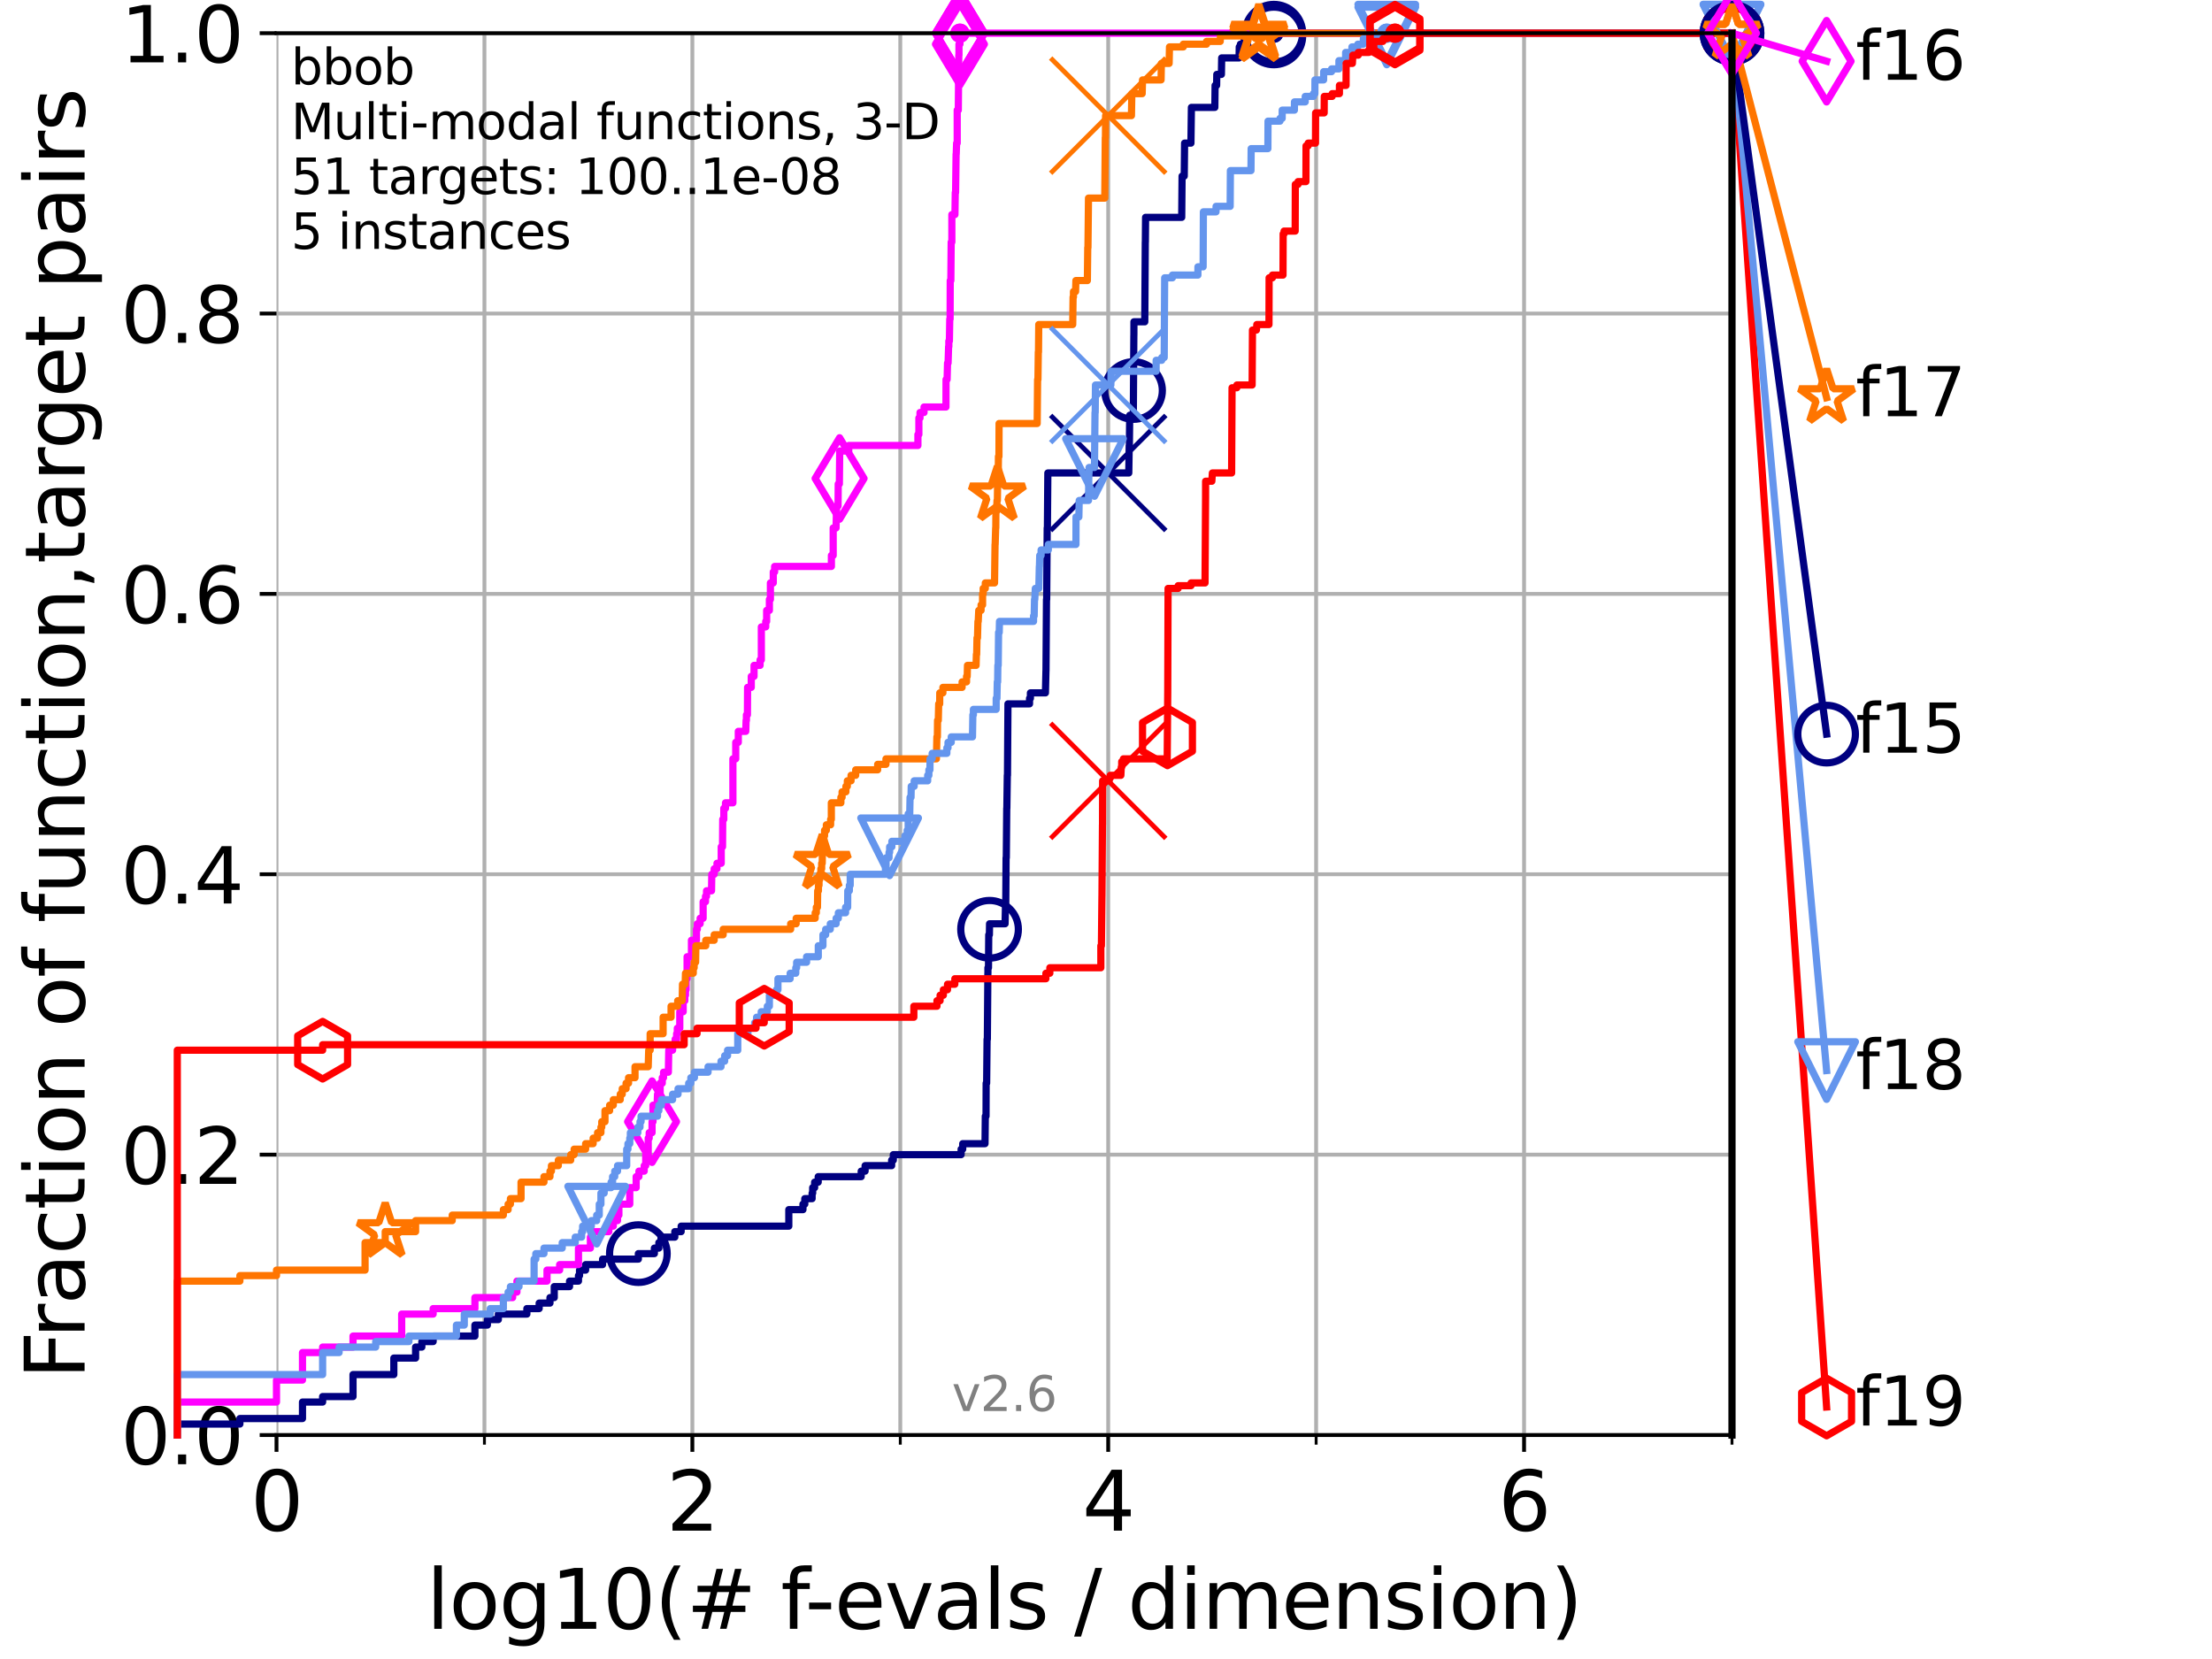 <?xml version="1.0" encoding="utf-8" standalone="no"?>
<!DOCTYPE svg PUBLIC "-//W3C//DTD SVG 1.1//EN"
  "http://www.w3.org/Graphics/SVG/1.1/DTD/svg11.dtd">
<svg xmlns:xlink="http://www.w3.org/1999/xlink" width="460.8pt" height="345.6pt" viewBox="0 0 460.8 345.6" xmlns="http://www.w3.org/2000/svg" version="1.1">
 <defs>
  <style type="text/css">*{stroke-linejoin: round; stroke-linecap: butt}</style>
 </defs>
 <g id="figure_1">
  <g id="patch_1">
   <path d="M 0 345.6 
L 460.8 345.6 
L 460.8 0 
L 0 0 
z
" style="fill: #ffffff"/>
  </g>
  <g id="axes_1">
   <g id="patch_2">
    <path d="M 57.6 298.944 
L 360.806 298.944 
L 360.806 6.912 
L 57.6 6.912 
z
" style="fill: #ffffff"/>
   </g>
   <g id="matplotlib.axis_1">
    <g id="xtick_1">
     <g id="line2d_1">
      <path d="M 57.6 298.944 
L 57.6 6.912 
" clip-path="url(#p003e448295)" style="fill: none; stroke: #b0b0b0; stroke-width: 0.8; stroke-linecap: square"/>
     </g>
     <g id="line2d_2">
      <defs>
       <path id="m18d5c5a4d4" d="M 0 0 
L 0 3.5 
" style="stroke: #000000; stroke-width: 0.8"/>
      </defs>
      <g>
       <use xlink:href="#m18d5c5a4d4" x="57.6" y="298.944" style="stroke: #000000; stroke-width: 0.8"/>
      </g>
     </g>
     <g id="text_1">
      <!-- 0 -->
      <g transform="translate(52.192 318.861)scale(0.17 -0.17)">
       <defs>
        <path id="DejaVuSans-30" d="M 2034 4250 
Q 1547 4250 1301 3770 
Q 1056 3291 1056 2328 
Q 1056 1369 1301 889 
Q 1547 409 2034 409 
Q 2525 409 2770 889 
Q 3016 1369 3016 2328 
Q 3016 3291 2770 3770 
Q 2525 4250 2034 4250 
z
M 2034 4750 
Q 2819 4750 3233 4129 
Q 3647 3509 3647 2328 
Q 3647 1150 3233 529 
Q 2819 -91 2034 -91 
Q 1250 -91 836 529 
Q 422 1150 422 2328 
Q 422 3509 836 4129 
Q 1250 4750 2034 4750 
z
" transform="scale(0.016)"/>
       </defs>
       <use xlink:href="#DejaVuSans-30"/>
      </g>
     </g>
    </g>
    <g id="xtick_2">
     <g id="line2d_3">
      <path d="M 144.23 298.944 
L 144.23 6.912 
" clip-path="url(#p003e448295)" style="fill: none; stroke: #b0b0b0; stroke-width: 0.8; stroke-linecap: square"/>
     </g>
     <g id="line2d_4">
      <g>
       <use xlink:href="#m18d5c5a4d4" x="144.23" y="298.944" style="stroke: #000000; stroke-width: 0.8"/>
      </g>
     </g>
     <g id="text_2">
      <!-- 2 -->
      <g transform="translate(138.822 318.861)scale(0.17 -0.17)">
       <defs>
        <path id="DejaVuSans-32" d="M 1228 531 
L 3431 531 
L 3431 0 
L 469 0 
L 469 531 
Q 828 903 1448 1529 
Q 2069 2156 2228 2338 
Q 2531 2678 2651 2914 
Q 2772 3150 2772 3378 
Q 2772 3750 2511 3984 
Q 2250 4219 1831 4219 
Q 1534 4219 1204 4116 
Q 875 4013 500 3803 
L 500 4441 
Q 881 4594 1212 4672 
Q 1544 4750 1819 4750 
Q 2544 4750 2975 4387 
Q 3406 4025 3406 3419 
Q 3406 3131 3298 2873 
Q 3191 2616 2906 2266 
Q 2828 2175 2409 1742 
Q 1991 1309 1228 531 
z
" transform="scale(0.016)"/>
       </defs>
       <use xlink:href="#DejaVuSans-32"/>
      </g>
     </g>
    </g>
    <g id="xtick_3">
     <g id="line2d_5">
      <path d="M 230.861 298.944 
L 230.861 6.912 
" clip-path="url(#p003e448295)" style="fill: none; stroke: #b0b0b0; stroke-width: 0.8; stroke-linecap: square"/>
     </g>
     <g id="line2d_6">
      <g>
       <use xlink:href="#m18d5c5a4d4" x="230.861" y="298.944" style="stroke: #000000; stroke-width: 0.8"/>
      </g>
     </g>
     <g id="text_3">
      <!-- 4 -->
      <g transform="translate(225.453 318.861)scale(0.17 -0.17)">
       <defs>
        <path id="DejaVuSans-34" d="M 2419 4116 
L 825 1625 
L 2419 1625 
L 2419 4116 
z
M 2253 4666 
L 3047 4666 
L 3047 1625 
L 3713 1625 
L 3713 1100 
L 3047 1100 
L 3047 0 
L 2419 0 
L 2419 1100 
L 313 1100 
L 313 1709 
L 2253 4666 
z
" transform="scale(0.016)"/>
       </defs>
       <use xlink:href="#DejaVuSans-34"/>
      </g>
     </g>
    </g>
    <g id="xtick_4">
     <g id="line2d_7">
      <path d="M 317.491 298.944 
L 317.491 6.912 
" clip-path="url(#p003e448295)" style="fill: none; stroke: #b0b0b0; stroke-width: 0.8; stroke-linecap: square"/>
     </g>
     <g id="line2d_8">
      <g>
       <use xlink:href="#m18d5c5a4d4" x="317.491" y="298.944" style="stroke: #000000; stroke-width: 0.8"/>
      </g>
     </g>
     <g id="text_4">
      <!-- 6 -->
      <g transform="translate(312.083 318.861)scale(0.17 -0.17)">
       <defs>
        <path id="DejaVuSans-36" d="M 2113 2584 
Q 1688 2584 1439 2293 
Q 1191 2003 1191 1497 
Q 1191 994 1439 701 
Q 1688 409 2113 409 
Q 2538 409 2786 701 
Q 3034 994 3034 1497 
Q 3034 2003 2786 2293 
Q 2538 2584 2113 2584 
z
M 3366 4563 
L 3366 3988 
Q 3128 4100 2886 4159 
Q 2644 4219 2406 4219 
Q 1781 4219 1451 3797 
Q 1122 3375 1075 2522 
Q 1259 2794 1537 2939 
Q 1816 3084 2150 3084 
Q 2853 3084 3261 2657 
Q 3669 2231 3669 1497 
Q 3669 778 3244 343 
Q 2819 -91 2113 -91 
Q 1303 -91 875 529 
Q 447 1150 447 2328 
Q 447 3434 972 4092 
Q 1497 4750 2381 4750 
Q 2619 4750 2861 4703 
Q 3103 4656 3366 4563 
z
" transform="scale(0.016)"/>
       </defs>
       <use xlink:href="#DejaVuSans-36"/>
      </g>
     </g>
    </g>
    <g id="xtick_5">
     <g id="line2d_9">
      <path d="M 100.915 298.944 
L 100.915 6.912 
" clip-path="url(#p003e448295)" style="fill: none; stroke: #b0b0b0; stroke-width: 0.8; stroke-linecap: square"/>
     </g>
     <g id="line2d_10">
      <defs>
       <path id="m48a32c4a75" d="M 0 0 
L 0 2 
" style="stroke: #000000; stroke-width: 0.6"/>
      </defs>
      <g>
       <use xlink:href="#m48a32c4a75" x="100.915" y="298.944" style="stroke: #000000; stroke-width: 0.6"/>
      </g>
     </g>
    </g>
    <g id="xtick_6">
     <g id="line2d_11">
      <path d="M 187.546 298.944 
L 187.546 6.912 
" clip-path="url(#p003e448295)" style="fill: none; stroke: #b0b0b0; stroke-width: 0.8; stroke-linecap: square"/>
     </g>
     <g id="line2d_12">
      <g>
       <use xlink:href="#m48a32c4a75" x="187.546" y="298.944" style="stroke: #000000; stroke-width: 0.6"/>
      </g>
     </g>
    </g>
    <g id="xtick_7">
     <g id="line2d_13">
      <path d="M 274.176 298.944 
L 274.176 6.912 
" clip-path="url(#p003e448295)" style="fill: none; stroke: #b0b0b0; stroke-width: 0.8; stroke-linecap: square"/>
     </g>
     <g id="line2d_14">
      <g>
       <use xlink:href="#m48a32c4a75" x="274.176" y="298.944" style="stroke: #000000; stroke-width: 0.6"/>
      </g>
     </g>
    </g>
    <g id="xtick_8">
     <g id="line2d_15">
      <path d="M 360.806 298.944 
L 360.806 6.912 
" clip-path="url(#p003e448295)" style="fill: none; stroke: #b0b0b0; stroke-width: 0.8; stroke-linecap: square"/>
     </g>
     <g id="line2d_16">
      <g>
       <use xlink:href="#m48a32c4a75" x="360.806" y="298.944" style="stroke: #000000; stroke-width: 0.6"/>
      </g>
     </g>
    </g>
    <g id="text_5">
     <!-- log10(# f-evals / dimension) -->
     <g transform="translate(88.823 339.314)scale(0.17 -0.17)">
      <defs>
       <path id="DejaVuSans-6c" d="M 603 4863 
L 1178 4863 
L 1178 0 
L 603 0 
L 603 4863 
z
" transform="scale(0.016)"/>
       <path id="DejaVuSans-6f" d="M 1959 3097 
Q 1497 3097 1228 2736 
Q 959 2375 959 1747 
Q 959 1119 1226 758 
Q 1494 397 1959 397 
Q 2419 397 2687 759 
Q 2956 1122 2956 1747 
Q 2956 2369 2687 2733 
Q 2419 3097 1959 3097 
z
M 1959 3584 
Q 2709 3584 3137 3096 
Q 3566 2609 3566 1747 
Q 3566 888 3137 398 
Q 2709 -91 1959 -91 
Q 1206 -91 779 398 
Q 353 888 353 1747 
Q 353 2609 779 3096 
Q 1206 3584 1959 3584 
z
" transform="scale(0.016)"/>
       <path id="DejaVuSans-67" d="M 2906 1791 
Q 2906 2416 2648 2759 
Q 2391 3103 1925 3103 
Q 1463 3103 1205 2759 
Q 947 2416 947 1791 
Q 947 1169 1205 825 
Q 1463 481 1925 481 
Q 2391 481 2648 825 
Q 2906 1169 2906 1791 
z
M 3481 434 
Q 3481 -459 3084 -895 
Q 2688 -1331 1869 -1331 
Q 1566 -1331 1297 -1286 
Q 1028 -1241 775 -1147 
L 775 -588 
Q 1028 -725 1275 -790 
Q 1522 -856 1778 -856 
Q 2344 -856 2625 -561 
Q 2906 -266 2906 331 
L 2906 616 
Q 2728 306 2450 153 
Q 2172 0 1784 0 
Q 1141 0 747 490 
Q 353 981 353 1791 
Q 353 2603 747 3093 
Q 1141 3584 1784 3584 
Q 2172 3584 2450 3431 
Q 2728 3278 2906 2969 
L 2906 3500 
L 3481 3500 
L 3481 434 
z
" transform="scale(0.016)"/>
       <path id="DejaVuSans-31" d="M 794 531 
L 1825 531 
L 1825 4091 
L 703 3866 
L 703 4441 
L 1819 4666 
L 2450 4666 
L 2450 531 
L 3481 531 
L 3481 0 
L 794 0 
L 794 531 
z
" transform="scale(0.016)"/>
       <path id="DejaVuSans-28" d="M 1984 4856 
Q 1566 4138 1362 3434 
Q 1159 2731 1159 2009 
Q 1159 1288 1364 580 
Q 1569 -128 1984 -844 
L 1484 -844 
Q 1016 -109 783 600 
Q 550 1309 550 2009 
Q 550 2706 781 3412 
Q 1013 4119 1484 4856 
L 1984 4856 
z
" transform="scale(0.016)"/>
       <path id="DejaVuSans-23" d="M 3272 2816 
L 2363 2816 
L 2100 1772 
L 3016 1772 
L 3272 2816 
z
M 2803 4594 
L 2478 3297 
L 3391 3297 
L 3719 4594 
L 4219 4594 
L 3897 3297 
L 4872 3297 
L 4872 2816 
L 3775 2816 
L 3519 1772 
L 4513 1772 
L 4513 1294 
L 3397 1294 
L 3072 0 
L 2572 0 
L 2894 1294 
L 1978 1294 
L 1656 0 
L 1153 0 
L 1478 1294 
L 494 1294 
L 494 1772 
L 1594 1772 
L 1856 2816 
L 850 2816 
L 850 3297 
L 1978 3297 
L 2297 4594 
L 2803 4594 
z
" transform="scale(0.016)"/>
       <path id="DejaVuSans-20" transform="scale(0.016)"/>
       <path id="DejaVuSans-66" d="M 2375 4863 
L 2375 4384 
L 1825 4384 
Q 1516 4384 1395 4259 
Q 1275 4134 1275 3809 
L 1275 3500 
L 2222 3500 
L 2222 3053 
L 1275 3053 
L 1275 0 
L 697 0 
L 697 3053 
L 147 3053 
L 147 3500 
L 697 3500 
L 697 3744 
Q 697 4328 969 4595 
Q 1241 4863 1831 4863 
L 2375 4863 
z
" transform="scale(0.016)"/>
       <path id="DejaVuSans-2d" d="M 313 2009 
L 1997 2009 
L 1997 1497 
L 313 1497 
L 313 2009 
z
" transform="scale(0.016)"/>
       <path id="DejaVuSans-65" d="M 3597 1894 
L 3597 1613 
L 953 1613 
Q 991 1019 1311 708 
Q 1631 397 2203 397 
Q 2534 397 2845 478 
Q 3156 559 3463 722 
L 3463 178 
Q 3153 47 2828 -22 
Q 2503 -91 2169 -91 
Q 1331 -91 842 396 
Q 353 884 353 1716 
Q 353 2575 817 3079 
Q 1281 3584 2069 3584 
Q 2775 3584 3186 3129 
Q 3597 2675 3597 1894 
z
M 3022 2063 
Q 3016 2534 2758 2815 
Q 2500 3097 2075 3097 
Q 1594 3097 1305 2825 
Q 1016 2553 972 2059 
L 3022 2063 
z
" transform="scale(0.016)"/>
       <path id="DejaVuSans-76" d="M 191 3500 
L 800 3500 
L 1894 563 
L 2988 3500 
L 3597 3500 
L 2284 0 
L 1503 0 
L 191 3500 
z
" transform="scale(0.016)"/>
       <path id="DejaVuSans-61" d="M 2194 1759 
Q 1497 1759 1228 1600 
Q 959 1441 959 1056 
Q 959 750 1161 570 
Q 1363 391 1709 391 
Q 2188 391 2477 730 
Q 2766 1069 2766 1631 
L 2766 1759 
L 2194 1759 
z
M 3341 1997 
L 3341 0 
L 2766 0 
L 2766 531 
Q 2569 213 2275 61 
Q 1981 -91 1556 -91 
Q 1019 -91 701 211 
Q 384 513 384 1019 
Q 384 1609 779 1909 
Q 1175 2209 1959 2209 
L 2766 2209 
L 2766 2266 
Q 2766 2663 2505 2880 
Q 2244 3097 1772 3097 
Q 1472 3097 1187 3025 
Q 903 2953 641 2809 
L 641 3341 
Q 956 3463 1253 3523 
Q 1550 3584 1831 3584 
Q 2591 3584 2966 3190 
Q 3341 2797 3341 1997 
z
" transform="scale(0.016)"/>
       <path id="DejaVuSans-73" d="M 2834 3397 
L 2834 2853 
Q 2591 2978 2328 3040 
Q 2066 3103 1784 3103 
Q 1356 3103 1142 2972 
Q 928 2841 928 2578 
Q 928 2378 1081 2264 
Q 1234 2150 1697 2047 
L 1894 2003 
Q 2506 1872 2764 1633 
Q 3022 1394 3022 966 
Q 3022 478 2636 193 
Q 2250 -91 1575 -91 
Q 1294 -91 989 -36 
Q 684 19 347 128 
L 347 722 
Q 666 556 975 473 
Q 1284 391 1588 391 
Q 1994 391 2212 530 
Q 2431 669 2431 922 
Q 2431 1156 2273 1281 
Q 2116 1406 1581 1522 
L 1381 1569 
Q 847 1681 609 1914 
Q 372 2147 372 2553 
Q 372 3047 722 3315 
Q 1072 3584 1716 3584 
Q 2034 3584 2315 3537 
Q 2597 3491 2834 3397 
z
" transform="scale(0.016)"/>
       <path id="DejaVuSans-2f" d="M 1625 4666 
L 2156 4666 
L 531 -594 
L 0 -594 
L 1625 4666 
z
" transform="scale(0.016)"/>
       <path id="DejaVuSans-64" d="M 2906 2969 
L 2906 4863 
L 3481 4863 
L 3481 0 
L 2906 0 
L 2906 525 
Q 2725 213 2448 61 
Q 2172 -91 1784 -91 
Q 1150 -91 751 415 
Q 353 922 353 1747 
Q 353 2572 751 3078 
Q 1150 3584 1784 3584 
Q 2172 3584 2448 3432 
Q 2725 3281 2906 2969 
z
M 947 1747 
Q 947 1113 1208 752 
Q 1469 391 1925 391 
Q 2381 391 2643 752 
Q 2906 1113 2906 1747 
Q 2906 2381 2643 2742 
Q 2381 3103 1925 3103 
Q 1469 3103 1208 2742 
Q 947 2381 947 1747 
z
" transform="scale(0.016)"/>
       <path id="DejaVuSans-69" d="M 603 3500 
L 1178 3500 
L 1178 0 
L 603 0 
L 603 3500 
z
M 603 4863 
L 1178 4863 
L 1178 4134 
L 603 4134 
L 603 4863 
z
" transform="scale(0.016)"/>
       <path id="DejaVuSans-6d" d="M 3328 2828 
Q 3544 3216 3844 3400 
Q 4144 3584 4550 3584 
Q 5097 3584 5394 3201 
Q 5691 2819 5691 2113 
L 5691 0 
L 5113 0 
L 5113 2094 
Q 5113 2597 4934 2840 
Q 4756 3084 4391 3084 
Q 3944 3084 3684 2787 
Q 3425 2491 3425 1978 
L 3425 0 
L 2847 0 
L 2847 2094 
Q 2847 2600 2669 2842 
Q 2491 3084 2119 3084 
Q 1678 3084 1418 2786 
Q 1159 2488 1159 1978 
L 1159 0 
L 581 0 
L 581 3500 
L 1159 3500 
L 1159 2956 
Q 1356 3278 1631 3431 
Q 1906 3584 2284 3584 
Q 2666 3584 2933 3390 
Q 3200 3197 3328 2828 
z
" transform="scale(0.016)"/>
       <path id="DejaVuSans-6e" d="M 3513 2113 
L 3513 0 
L 2938 0 
L 2938 2094 
Q 2938 2591 2744 2837 
Q 2550 3084 2163 3084 
Q 1697 3084 1428 2787 
Q 1159 2491 1159 1978 
L 1159 0 
L 581 0 
L 581 3500 
L 1159 3500 
L 1159 2956 
Q 1366 3272 1645 3428 
Q 1925 3584 2291 3584 
Q 2894 3584 3203 3211 
Q 3513 2838 3513 2113 
z
" transform="scale(0.016)"/>
       <path id="DejaVuSans-29" d="M 513 4856 
L 1013 4856 
Q 1481 4119 1714 3412 
Q 1947 2706 1947 2009 
Q 1947 1309 1714 600 
Q 1481 -109 1013 -844 
L 513 -844 
Q 928 -128 1133 580 
Q 1338 1288 1338 2009 
Q 1338 2731 1133 3434 
Q 928 4138 513 4856 
z
" transform="scale(0.016)"/>
      </defs>
      <use xlink:href="#DejaVuSans-6c"/>
      <use xlink:href="#DejaVuSans-6f" x="27.783"/>
      <use xlink:href="#DejaVuSans-67" x="88.965"/>
      <use xlink:href="#DejaVuSans-31" x="152.441"/>
      <use xlink:href="#DejaVuSans-30" x="216.064"/>
      <use xlink:href="#DejaVuSans-28" x="279.688"/>
      <use xlink:href="#DejaVuSans-23" x="318.701"/>
      <use xlink:href="#DejaVuSans-20" x="402.49"/>
      <use xlink:href="#DejaVuSans-66" x="434.277"/>
      <use xlink:href="#DejaVuSans-2d" x="463.982"/>
      <use xlink:href="#DejaVuSans-65" x="500.066"/>
      <use xlink:href="#DejaVuSans-76" x="561.59"/>
      <use xlink:href="#DejaVuSans-61" x="620.77"/>
      <use xlink:href="#DejaVuSans-6c" x="682.049"/>
      <use xlink:href="#DejaVuSans-73" x="709.832"/>
      <use xlink:href="#DejaVuSans-20" x="761.932"/>
      <use xlink:href="#DejaVuSans-2f" x="793.719"/>
      <use xlink:href="#DejaVuSans-20" x="827.41"/>
      <use xlink:href="#DejaVuSans-64" x="859.197"/>
      <use xlink:href="#DejaVuSans-69" x="922.674"/>
      <use xlink:href="#DejaVuSans-6d" x="950.457"/>
      <use xlink:href="#DejaVuSans-65" x="1047.869"/>
      <use xlink:href="#DejaVuSans-6e" x="1109.393"/>
      <use xlink:href="#DejaVuSans-73" x="1172.771"/>
      <use xlink:href="#DejaVuSans-69" x="1224.871"/>
      <use xlink:href="#DejaVuSans-6f" x="1252.654"/>
      <use xlink:href="#DejaVuSans-6e" x="1313.836"/>
      <use xlink:href="#DejaVuSans-29" x="1377.215"/>
     </g>
    </g>
   </g>
   <g id="matplotlib.axis_2">
    <g id="ytick_1">
     <g id="line2d_17">
      <path d="M 57.6 298.944 
L 360.806 298.944 
" clip-path="url(#p003e448295)" style="fill: none; stroke: #b0b0b0; stroke-width: 0.8; stroke-linecap: square"/>
     </g>
     <g id="line2d_18">
      <defs>
       <path id="m73548114a8" d="M 0 0 
L -3.5 0 
" style="stroke: #000000; stroke-width: 0.8"/>
      </defs>
      <g>
       <use xlink:href="#m73548114a8" x="57.6" y="298.944" style="stroke: #000000; stroke-width: 0.8"/>
      </g>
     </g>
     <g id="text_6">
      <!-- 0.0 -->
      <g transform="translate(25.155 305.023)scale(0.16 -0.16)">
       <defs>
        <path id="DejaVuSans-2e" d="M 684 794 
L 1344 794 
L 1344 0 
L 684 0 
L 684 794 
z
" transform="scale(0.016)"/>
       </defs>
       <use xlink:href="#DejaVuSans-30"/>
       <use xlink:href="#DejaVuSans-2e" x="63.623"/>
       <use xlink:href="#DejaVuSans-30" x="95.41"/>
      </g>
     </g>
    </g>
    <g id="ytick_2">
     <g id="line2d_19">
      <path d="M 57.6 240.538 
L 360.806 240.538 
" clip-path="url(#p003e448295)" style="fill: none; stroke: #b0b0b0; stroke-width: 0.8; stroke-linecap: square"/>
     </g>
     <g id="line2d_20">
      <g>
       <use xlink:href="#m73548114a8" x="57.6" y="240.538" style="stroke: #000000; stroke-width: 0.8"/>
      </g>
     </g>
     <g id="text_7">
      <!-- 0.2 -->
      <g transform="translate(25.155 246.616)scale(0.16 -0.16)">
       <use xlink:href="#DejaVuSans-30"/>
       <use xlink:href="#DejaVuSans-2e" x="63.623"/>
       <use xlink:href="#DejaVuSans-32" x="95.41"/>
      </g>
     </g>
    </g>
    <g id="ytick_3">
     <g id="line2d_21">
      <path d="M 57.6 182.131 
L 360.806 182.131 
" clip-path="url(#p003e448295)" style="fill: none; stroke: #b0b0b0; stroke-width: 0.8; stroke-linecap: square"/>
     </g>
     <g id="line2d_22">
      <g>
       <use xlink:href="#m73548114a8" x="57.6" y="182.131" style="stroke: #000000; stroke-width: 0.8"/>
      </g>
     </g>
     <g id="text_8">
      <!-- 0.4 -->
      <g transform="translate(25.155 188.21)scale(0.16 -0.16)">
       <use xlink:href="#DejaVuSans-30"/>
       <use xlink:href="#DejaVuSans-2e" x="63.623"/>
       <use xlink:href="#DejaVuSans-34" x="95.41"/>
      </g>
     </g>
    </g>
    <g id="ytick_4">
     <g id="line2d_23">
      <path d="M 57.6 123.725 
L 360.806 123.725 
" clip-path="url(#p003e448295)" style="fill: none; stroke: #b0b0b0; stroke-width: 0.8; stroke-linecap: square"/>
     </g>
     <g id="line2d_24">
      <g>
       <use xlink:href="#m73548114a8" x="57.6" y="123.725" style="stroke: #000000; stroke-width: 0.8"/>
      </g>
     </g>
     <g id="text_9">
      <!-- 0.6 -->
      <g transform="translate(25.155 129.804)scale(0.16 -0.16)">
       <use xlink:href="#DejaVuSans-30"/>
       <use xlink:href="#DejaVuSans-2e" x="63.623"/>
       <use xlink:href="#DejaVuSans-36" x="95.41"/>
      </g>
     </g>
    </g>
    <g id="ytick_5">
     <g id="line2d_25">
      <path d="M 57.6 65.318 
L 360.806 65.318 
" clip-path="url(#p003e448295)" style="fill: none; stroke: #b0b0b0; stroke-width: 0.8; stroke-linecap: square"/>
     </g>
     <g id="line2d_26">
      <g>
       <use xlink:href="#m73548114a8" x="57.6" y="65.318" style="stroke: #000000; stroke-width: 0.8"/>
      </g>
     </g>
     <g id="text_10">
      <!-- 0.8 -->
      <g transform="translate(25.155 71.397)scale(0.16 -0.16)">
       <defs>
        <path id="DejaVuSans-38" d="M 2034 2216 
Q 1584 2216 1326 1975 
Q 1069 1734 1069 1313 
Q 1069 891 1326 650 
Q 1584 409 2034 409 
Q 2484 409 2743 651 
Q 3003 894 3003 1313 
Q 3003 1734 2745 1975 
Q 2488 2216 2034 2216 
z
M 1403 2484 
Q 997 2584 770 2862 
Q 544 3141 544 3541 
Q 544 4100 942 4425 
Q 1341 4750 2034 4750 
Q 2731 4750 3128 4425 
Q 3525 4100 3525 3541 
Q 3525 3141 3298 2862 
Q 3072 2584 2669 2484 
Q 3125 2378 3379 2068 
Q 3634 1759 3634 1313 
Q 3634 634 3220 271 
Q 2806 -91 2034 -91 
Q 1263 -91 848 271 
Q 434 634 434 1313 
Q 434 1759 690 2068 
Q 947 2378 1403 2484 
z
M 1172 3481 
Q 1172 3119 1398 2916 
Q 1625 2713 2034 2713 
Q 2441 2713 2670 2916 
Q 2900 3119 2900 3481 
Q 2900 3844 2670 4047 
Q 2441 4250 2034 4250 
Q 1625 4250 1398 4047 
Q 1172 3844 1172 3481 
z
" transform="scale(0.016)"/>
       </defs>
       <use xlink:href="#DejaVuSans-30"/>
       <use xlink:href="#DejaVuSans-2e" x="63.623"/>
       <use xlink:href="#DejaVuSans-38" x="95.41"/>
      </g>
     </g>
    </g>
    <g id="ytick_6">
     <g id="line2d_27">
      <path d="M 57.6 6.912 
L 360.806 6.912 
" clip-path="url(#p003e448295)" style="fill: none; stroke: #b0b0b0; stroke-width: 0.8; stroke-linecap: square"/>
     </g>
     <g id="line2d_28">
      <g>
       <use xlink:href="#m73548114a8" x="57.6" y="6.912" style="stroke: #000000; stroke-width: 0.8"/>
      </g>
     </g>
     <g id="text_11">
      <!-- 1.0 -->
      <g transform="translate(25.155 12.991)scale(0.16 -0.16)">
       <use xlink:href="#DejaVuSans-31"/>
       <use xlink:href="#DejaVuSans-2e" x="63.623"/>
       <use xlink:href="#DejaVuSans-30" x="95.41"/>
      </g>
     </g>
    </g>
    <g id="text_12">
     <!-- Fraction of function,target pairs -->
     <g transform="translate(17.62 287.313)rotate(-90)scale(0.17 -0.17)">
      <defs>
       <path id="DejaVuSans-46" d="M 628 4666 
L 3309 4666 
L 3309 4134 
L 1259 4134 
L 1259 2759 
L 3109 2759 
L 3109 2228 
L 1259 2228 
L 1259 0 
L 628 0 
L 628 4666 
z
" transform="scale(0.016)"/>
       <path id="DejaVuSans-72" d="M 2631 2963 
Q 2534 3019 2420 3045 
Q 2306 3072 2169 3072 
Q 1681 3072 1420 2755 
Q 1159 2438 1159 1844 
L 1159 0 
L 581 0 
L 581 3500 
L 1159 3500 
L 1159 2956 
Q 1341 3275 1631 3429 
Q 1922 3584 2338 3584 
Q 2397 3584 2469 3576 
Q 2541 3569 2628 3553 
L 2631 2963 
z
" transform="scale(0.016)"/>
       <path id="DejaVuSans-63" d="M 3122 3366 
L 3122 2828 
Q 2878 2963 2633 3030 
Q 2388 3097 2138 3097 
Q 1578 3097 1268 2742 
Q 959 2388 959 1747 
Q 959 1106 1268 751 
Q 1578 397 2138 397 
Q 2388 397 2633 464 
Q 2878 531 3122 666 
L 3122 134 
Q 2881 22 2623 -34 
Q 2366 -91 2075 -91 
Q 1284 -91 818 406 
Q 353 903 353 1747 
Q 353 2603 823 3093 
Q 1294 3584 2113 3584 
Q 2378 3584 2631 3529 
Q 2884 3475 3122 3366 
z
" transform="scale(0.016)"/>
       <path id="DejaVuSans-74" d="M 1172 4494 
L 1172 3500 
L 2356 3500 
L 2356 3053 
L 1172 3053 
L 1172 1153 
Q 1172 725 1289 603 
Q 1406 481 1766 481 
L 2356 481 
L 2356 0 
L 1766 0 
Q 1100 0 847 248 
Q 594 497 594 1153 
L 594 3053 
L 172 3053 
L 172 3500 
L 594 3500 
L 594 4494 
L 1172 4494 
z
" transform="scale(0.016)"/>
       <path id="DejaVuSans-75" d="M 544 1381 
L 544 3500 
L 1119 3500 
L 1119 1403 
Q 1119 906 1312 657 
Q 1506 409 1894 409 
Q 2359 409 2629 706 
Q 2900 1003 2900 1516 
L 2900 3500 
L 3475 3500 
L 3475 0 
L 2900 0 
L 2900 538 
Q 2691 219 2414 64 
Q 2138 -91 1772 -91 
Q 1169 -91 856 284 
Q 544 659 544 1381 
z
M 1991 3584 
L 1991 3584 
z
" transform="scale(0.016)"/>
       <path id="DejaVuSans-2c" d="M 750 794 
L 1409 794 
L 1409 256 
L 897 -744 
L 494 -744 
L 750 256 
L 750 794 
z
" transform="scale(0.016)"/>
       <path id="DejaVuSans-70" d="M 1159 525 
L 1159 -1331 
L 581 -1331 
L 581 3500 
L 1159 3500 
L 1159 2969 
Q 1341 3281 1617 3432 
Q 1894 3584 2278 3584 
Q 2916 3584 3314 3078 
Q 3713 2572 3713 1747 
Q 3713 922 3314 415 
Q 2916 -91 2278 -91 
Q 1894 -91 1617 61 
Q 1341 213 1159 525 
z
M 3116 1747 
Q 3116 2381 2855 2742 
Q 2594 3103 2138 3103 
Q 1681 3103 1420 2742 
Q 1159 2381 1159 1747 
Q 1159 1113 1420 752 
Q 1681 391 2138 391 
Q 2594 391 2855 752 
Q 3116 1113 3116 1747 
z
" transform="scale(0.016)"/>
      </defs>
      <use xlink:href="#DejaVuSans-46"/>
      <use xlink:href="#DejaVuSans-72" x="50.27"/>
      <use xlink:href="#DejaVuSans-61" x="91.383"/>
      <use xlink:href="#DejaVuSans-63" x="152.662"/>
      <use xlink:href="#DejaVuSans-74" x="207.643"/>
      <use xlink:href="#DejaVuSans-69" x="246.852"/>
      <use xlink:href="#DejaVuSans-6f" x="274.635"/>
      <use xlink:href="#DejaVuSans-6e" x="335.816"/>
      <use xlink:href="#DejaVuSans-20" x="399.195"/>
      <use xlink:href="#DejaVuSans-6f" x="430.982"/>
      <use xlink:href="#DejaVuSans-66" x="492.164"/>
      <use xlink:href="#DejaVuSans-20" x="527.369"/>
      <use xlink:href="#DejaVuSans-66" x="559.156"/>
      <use xlink:href="#DejaVuSans-75" x="594.361"/>
      <use xlink:href="#DejaVuSans-6e" x="657.74"/>
      <use xlink:href="#DejaVuSans-63" x="721.119"/>
      <use xlink:href="#DejaVuSans-74" x="776.1"/>
      <use xlink:href="#DejaVuSans-69" x="815.309"/>
      <use xlink:href="#DejaVuSans-6f" x="843.092"/>
      <use xlink:href="#DejaVuSans-6e" x="904.273"/>
      <use xlink:href="#DejaVuSans-2c" x="967.652"/>
      <use xlink:href="#DejaVuSans-74" x="999.439"/>
      <use xlink:href="#DejaVuSans-61" x="1038.648"/>
      <use xlink:href="#DejaVuSans-72" x="1099.928"/>
      <use xlink:href="#DejaVuSans-67" x="1139.291"/>
      <use xlink:href="#DejaVuSans-65" x="1202.768"/>
      <use xlink:href="#DejaVuSans-74" x="1264.291"/>
      <use xlink:href="#DejaVuSans-20" x="1303.5"/>
      <use xlink:href="#DejaVuSans-70" x="1335.287"/>
      <use xlink:href="#DejaVuSans-61" x="1398.764"/>
      <use xlink:href="#DejaVuSans-69" x="1460.043"/>
      <use xlink:href="#DejaVuSans-72" x="1487.826"/>
      <use xlink:href="#DejaVuSans-73" x="1528.939"/>
     </g>
    </g>
   </g>
   <g id="line2d_29">
    <defs>
     <path id="m8a95cad7af" d="M 0 1.5 
C 0.398 1.5 0.779 1.342 1.061 1.061 
C 1.342 0.779 1.5 0.398 1.5 0 
C 1.5 -0.398 1.342 -0.779 1.061 -1.061 
C 0.779 -1.342 0.398 -1.5 0 -1.5 
C -0.398 -1.5 -0.779 -1.342 -1.061 -1.061 
C -1.342 -0.779 -1.5 -0.398 -1.5 0 
C -1.5 0.398 -1.342 0.779 -1.061 1.061 
C -0.779 1.342 -0.398 1.5 0 1.5 
z
" style="stroke: #000080"/>
    </defs>
    <g>
     <use xlink:href="#m8a95cad7af" x="265.364" y="6.912" style="fill: #000080; stroke: #000080"/>
     <use xlink:href="#m8a95cad7af" x="265.364" y="6.912" style="fill: #000080; stroke: #000080"/>
    </g>
   </g>
   <g id="line2d_30">
    <path d="M 36.933 298.944 
L 36.933 296.654 
L 49.973 296.654 
L 49.973 295.508 
L 63.012 295.508 
L 63.012 292.073 
L 67.209 292.073 
L 67.209 290.927 
L 73.539 290.927 
L 73.539 286.347 
L 82.042 286.347 
L 82.042 282.911 
L 86.578 282.911 
L 86.578 280.62 
L 87.876 280.62 
L 87.876 279.475 
L 90.231 279.475 
L 90.231 278.33 
L 98.933 278.33 
L 98.933 276.04 
L 101.532 276.04 
L 101.532 274.894 
L 103.815 274.894 
L 103.815 273.749 
L 109.757 273.749 
L 109.757 272.604 
L 112.318 272.604 
L 112.318 271.459 
L 114.571 271.459 
L 114.571 270.313 
L 115.46 270.313 
L 115.46 268.023 
L 118.647 268.023 
L 118.647 266.878 
L 120.507 266.878 
L 120.507 265.733 
L 120.727 265.733 
L 120.727 264.587 
L 121.995 264.587 
L 121.995 263.442 
L 125.527 263.442 
L 125.527 262.297 
L 132.984 262.297 
L 132.984 261.152 
L 136.319 261.152 
L 136.319 260.006 
L 137.25 260.006 
L 137.25 258.861 
L 137.699 258.861 
L 137.699 257.716 
L 140.574 257.716 
L 140.574 256.571 
L 141.897 256.571 
L 141.897 255.426 
L 164.324 255.426 
L 164.324 251.99 
L 167.27 251.99 
L 167.27 250.845 
L 167.653 250.845 
L 167.653 249.699 
L 169.178 249.699 
L 169.178 248.554 
L 169.294 248.554 
L 169.294 247.409 
L 169.703 247.409 
L 169.703 246.264 
L 170.449 246.264 
L 170.449 245.118 
L 179.403 245.118 
L 179.403 243.973 
L 180.217 243.973 
L 180.217 242.828 
L 185.744 242.828 
L 185.744 241.683 
L 186.093 241.683 
L 186.093 240.538 
L 200.218 240.538 
L 200.218 239.392 
L 200.55 239.392 
L 200.55 238.247 
L 205.197 238.247 
L 205.258 232.521 
L 205.409 232.521 
L 205.433 225.65 
L 205.537 225.65 
L 205.628 216.488 
L 205.684 216.488 
L 205.793 202.745 
L 205.803 202.745 
L 205.803 201.6 
L 205.919 201.6 
L 205.975 194.729 
L 206.107 194.729 
L 206.144 192.438 
L 209.375 192.438 
L 209.452 189.003 
L 209.514 189.003 
L 209.586 178.696 
L 209.631 178.696 
L 209.722 168.389 
L 209.745 168.389 
L 209.841 161.517 
L 209.877 161.517 
L 209.977 146.629 
L 214.47 146.629 
L 214.47 145.484 
L 214.655 145.484 
L 214.655 144.339 
L 217.783 144.339 
L 217.89 139.758 
L 217.899 139.758 
L 218.004 124.87 
L 218.044 124.87 
L 218.149 109.982 
L 218.194 109.982 
L 218.286 98.53 
L 235.144 98.53 
L 235.235 92.804 
L 235.266 92.804 
L 235.343 86.505 
L 236.091 86.505 
L 236.202 69.899 
L 236.21 69.899 
L 236.22 67.036 
L 238.477 67.036 
L 238.585 50.43 
L 238.599 50.43 
L 238.646 45.277 
L 246.172 45.277 
L 246.249 36.688 
L 246.699 36.688 
L 246.772 29.816 
L 248.093 29.816 
L 248.193 22.373 
L 253.072 22.373 
L 253.127 17.792 
L 253.448 17.792 
L 253.479 15.501 
L 254.441 15.501 
L 254.499 12.066 
L 258.121 12.066 
L 258.155 9.775 
L 258.397 9.775 
L 258.397 9.202 
L 259.167 9.202 
L 259.189 7.485 
L 265.364 7.485 
L 265.364 6.912 
L 360.806 6.912 
L 360.806 6.912 
" style="fill: none; stroke: #000080; stroke-width: 1.5; stroke-linecap: square"/>
   </g>
   <g id="line2d_31">
    <defs>
     <path id="m57f6c6fa2b" d="M 0 6 
C 1.591 6 3.117 5.368 4.243 4.243 
C 5.368 3.117 6 1.591 6 0 
C 6 -1.591 5.368 -3.117 4.243 -4.243 
C 3.117 -5.368 1.591 -6 0 -6 
C -1.591 -6 -3.117 -5.368 -4.243 -4.243 
C -5.368 -3.117 -6 -1.591 -6 0 
C -6 1.591 -5.368 3.117 -4.243 4.243 
C -3.117 5.368 -1.591 6 0 6 
z
" style="stroke: #000080; stroke-width: 1.5"/>
    </defs>
    <g>
     <use xlink:href="#m57f6c6fa2b" x="132.984" y="261.152" style="fill-opacity: 0; stroke: #000080; stroke-width: 1.5"/>
     <use xlink:href="#m57f6c6fa2b" x="206.144" y="193.583" style="fill-opacity: 0; stroke: #000080; stroke-width: 1.5"/>
     <use xlink:href="#m57f6c6fa2b" x="236.138" y="81.352" style="fill-opacity: 0; stroke: #000080; stroke-width: 1.5"/>
     <use xlink:href="#m57f6c6fa2b" x="265.364" y="7.485" style="fill-opacity: 0; stroke: #000080; stroke-width: 1.5"/>
     <use xlink:href="#m57f6c6fa2b" x="265.364" y="6.912" style="fill-opacity: 0; stroke: #000080; stroke-width: 1.5"/>
     <use xlink:href="#m57f6c6fa2b" x="360.806" y="6.912" style="fill-opacity: 0; stroke: #000080; stroke-width: 1.5"/>
    </g>
   </g>
   <g id="line2d_32">
    <path style="fill: none; stroke: #000080; stroke-width: 1.5; stroke-linecap: square"/>
    <g/>
   </g>
   <g id="line2d_33">
    <path d="M 230.865 98.53 
" clip-path="url(#p003e448295)" style="fill: none; stroke: #000080; stroke-width: 1.5; stroke-linecap: square"/>
    <defs>
     <path id="mc108b3e042" d="M -12 12 
L 12 -12 
M -12 -12 
L 12 12 
" style="stroke: #000080"/>
    </defs>
    <g clip-path="url(#p003e448295)">
     <use xlink:href="#mc108b3e042" x="230.865" y="98.53" style="fill: #000080; stroke: #000080"/>
    </g>
   </g>
   <g id="line2d_34">
    <defs>
     <path id="m2301729cb1" d="M 0 1.5 
C 0.398 1.5 0.779 1.342 1.061 1.061 
C 1.342 0.779 1.5 0.398 1.5 0 
C 1.5 -0.398 1.342 -0.779 1.061 -1.061 
C 0.779 -1.342 0.398 -1.5 0 -1.5 
C -0.398 -1.5 -0.779 -1.342 -1.061 -1.061 
C -1.342 -0.779 -1.5 -0.398 -1.5 0 
C -1.5 0.398 -1.342 0.779 -1.061 1.061 
C -0.779 1.342 -0.398 1.5 0 1.5 
z
" style="stroke: #ff00ff"/>
    </defs>
    <g>
     <use xlink:href="#m2301729cb1" x="199.973" y="6.912" style="fill: #ff00ff; stroke: #ff00ff"/>
     <use xlink:href="#m2301729cb1" x="199.973" y="6.912" style="fill: #ff00ff; stroke: #ff00ff"/>
    </g>
   </g>
   <g id="line2d_35">
    <path d="M 36.933 298.944 
L 36.933 292.073 
L 57.6 292.073 
L 57.6 287.492 
L 63.012 287.492 
L 63.012 281.766 
L 67.209 281.766 
L 67.209 280.62 
L 73.539 280.62 
L 73.539 278.33 
L 83.678 278.33 
L 83.678 273.749 
L 90.231 273.749 
L 90.231 272.604 
L 98.933 272.604 
L 98.933 270.313 
L 106.791 270.313 
L 106.791 269.168 
L 107.687 269.168 
L 107.687 266.878 
L 113.954 266.878 
L 113.954 264.587 
L 116.584 264.587 
L 116.584 263.442 
L 120.507 263.442 
L 120.507 260.006 
L 122.991 260.006 
L 122.991 257.716 
L 123.184 257.716 
L 123.184 256.571 
L 126.836 256.571 
L 126.836 255.426 
L 127.761 255.426 
L 127.761 254.28 
L 128.643 254.28 
L 128.643 253.135 
L 128.928 253.135 
L 128.928 250.845 
L 131.191 250.845 
L 131.191 247.409 
L 132.523 247.409 
L 132.523 245.118 
L 133.098 245.118 
L 133.098 243.973 
L 134.198 243.973 
L 134.198 242.828 
L 134.516 242.828 
L 134.516 240.538 
L 135.034 240.538 
L 135.034 237.102 
L 135.238 237.102 
L 135.238 235.957 
L 135.835 235.957 
L 135.835 233.666 
L 136.03 233.666 
L 136.03 230.231 
L 136.883 230.231 
L 136.975 227.94 
L 137.521 227.94 
L 137.521 225.65 
L 137.963 225.65 
L 137.963 224.504 
L 138.224 224.504 
L 138.224 223.359 
L 139.232 223.359 
L 139.314 218.778 
L 140.111 218.778 
L 140.111 217.633 
L 140.65 217.633 
L 140.65 216.488 
L 140.951 216.488 
L 140.951 215.343 
L 141.099 215.343 
L 141.099 214.197 
L 141.611 214.197 
L 141.611 210.762 
L 142.318 210.762 
L 142.318 208.471 
L 142.662 208.471 
L 142.662 207.326 
L 142.798 207.326 
L 142.798 206.181 
L 142.933 206.181 
L 142.933 203.89 
L 143.133 203.89 
L 143.133 199.31 
L 144.041 199.31 
L 144.041 195.874 
L 145.088 195.874 
L 145.088 193.583 
L 145.267 193.583 
L 145.267 192.438 
L 145.852 192.438 
L 145.852 191.293 
L 146.474 191.293 
L 146.474 187.857 
L 146.968 187.857 
L 146.968 186.712 
L 147.184 186.712 
L 147.184 185.567 
L 148.226 185.567 
L 148.277 182.131 
L 148.776 182.131 
L 148.776 180.986 
L 149.358 180.986 
L 149.358 179.841 
L 150.244 179.841 
L 150.244 176.405 
L 150.515 176.405 
L 150.56 170.679 
L 150.783 170.679 
L 150.783 168.389 
L 151.133 168.389 
L 151.133 167.243 
L 152.676 167.243 
L 152.676 158.082 
L 153.267 158.082 
L 153.267 154.646 
L 153.802 154.646 
L 153.802 152.355 
L 155.357 152.355 
L 155.426 150.065 
L 155.495 150.065 
L 155.495 148.92 
L 155.701 148.92 
L 155.735 143.194 
L 156.502 143.194 
L 156.502 140.903 
L 157.081 140.903 
L 157.081 138.613 
L 158.336 138.613 
L 158.336 137.467 
L 158.601 137.467 
L 158.601 130.596 
L 159.513 130.596 
L 159.513 129.451 
L 159.707 129.451 
L 159.707 127.16 
L 160.277 127.16 
L 160.277 124.87 
L 160.489 124.87 
L 160.489 121.434 
L 161.087 121.434 
L 161.087 119.144 
L 161.367 119.144 
L 161.367 117.999 
L 173.195 117.999 
L 173.195 115.708 
L 173.568 115.708 
L 173.568 109.982 
L 174.165 109.982 
L 174.254 106.546 
L 174.279 106.546 
L 174.279 105.401 
L 174.582 105.401 
L 174.619 100.82 
L 174.854 100.82 
L 174.928 93.949 
L 176.806 93.949 
L 176.806 92.804 
L 191.219 92.804 
L 191.219 90.513 
L 191.419 90.513 
L 191.419 87.078 
L 191.653 87.078 
L 191.653 85.932 
L 192.491 85.932 
L 192.491 84.787 
L 197.061 84.787 
L 197.08 79.061 
L 197.297 79.061 
L 197.387 75.625 
L 197.502 75.625 
L 197.612 72.19 
L 197.66 72.19 
L 197.66 71.045 
L 197.777 71.045 
L 197.853 66.464 
L 197.925 66.464 
L 197.951 58.447 
L 198.076 58.447 
L 198.148 50.43 
L 198.287 50.43 
L 198.287 44.704 
L 198.931 44.704 
L 198.999 40.123 
L 199.067 40.123 
L 199.172 32.107 
L 199.199 32.107 
L 199.28 29.816 
L 199.404 29.816 
L 199.404 22.945 
L 199.633 22.945 
L 199.735 11.493 
L 199.771 11.493 
L 199.771 9.202 
L 199.973 9.202 
L 199.973 6.912 
L 360.806 6.912 
L 360.806 6.912 
" style="fill: none; stroke: #ff00ff; stroke-width: 1.5; stroke-linecap: square"/>
   </g>
   <g id="line2d_36">
    <defs>
     <path id="mb5b05c364d" d="M -0 8.485 
L 5.091 0 
L 0 -8.485 
L -5.091 -0 
z
" style="stroke: #ff00ff; stroke-width: 1.5; stroke-linejoin: miter"/>
    </defs>
    <g>
     <use xlink:href="#mb5b05c364d" x="135.835" y="233.666" style="fill-opacity: 0; stroke: #ff00ff; stroke-width: 1.5; stroke-linejoin: miter"/>
     <use xlink:href="#mb5b05c364d" x="174.904" y="99.675" style="fill-opacity: 0; stroke: #ff00ff; stroke-width: 1.5; stroke-linejoin: miter"/>
     <use xlink:href="#mb5b05c364d" x="199.973" y="9.202" style="fill-opacity: 0; stroke: #ff00ff; stroke-width: 1.5; stroke-linejoin: miter"/>
     <use xlink:href="#mb5b05c364d" x="199.973" y="6.912" style="fill-opacity: 0; stroke: #ff00ff; stroke-width: 1.5; stroke-linejoin: miter"/>
     <use xlink:href="#mb5b05c364d" x="199.973" y="6.912" style="fill-opacity: 0; stroke: #ff00ff; stroke-width: 1.5; stroke-linejoin: miter"/>
     <use xlink:href="#mb5b05c364d" x="360.806" y="6.912" style="fill-opacity: 0; stroke: #ff00ff; stroke-width: 1.5; stroke-linejoin: miter"/>
    </g>
   </g>
   <g id="line2d_37">
    <path style="fill: none; stroke: #ff00ff; stroke-width: 1.5; stroke-linecap: square"/>
    <g/>
   </g>
   <g id="line2d_38">
    <defs>
     <path id="ma950f3d971" d="M 0 1.5 
C 0.398 1.5 0.779 1.342 1.061 1.061 
C 1.342 0.779 1.5 0.398 1.5 0 
C 1.5 -0.398 1.342 -0.779 1.061 -1.061 
C 0.779 -1.342 0.398 -1.5 0 -1.5 
C -0.398 -1.5 -0.779 -1.342 -1.061 -1.061 
C -1.342 -0.779 -1.5 -0.398 -1.5 0 
C -1.5 0.398 -1.342 0.779 -1.061 1.061 
C -0.779 1.342 -0.398 1.5 0 1.5 
z
" style="stroke: #ff7500"/>
    </defs>
    <g>
     <use xlink:href="#ma950f3d971" x="262.233" y="6.912" style="fill: #ff7500; stroke: #ff7500"/>
     <use xlink:href="#ma950f3d971" x="262.233" y="6.912" style="fill: #ff7500; stroke: #ff7500"/>
    </g>
   </g>
   <g id="line2d_39">
    <path d="M 36.933 298.944 
L 36.933 266.878 
L 49.973 266.878 
L 49.973 265.733 
L 57.6 265.733 
L 57.6 264.587 
L 76.051 264.587 
L 76.051 258.861 
L 80.249 258.861 
L 80.249 256.571 
L 86.578 256.571 
L 86.578 254.28 
L 94.206 254.28 
L 94.206 253.135 
L 104.86 253.135 
L 104.86 251.99 
L 105.851 251.99 
L 105.851 250.845 
L 106.327 250.845 
L 106.327 249.699 
L 108.543 249.699 
L 108.543 246.264 
L 113.317 246.264 
L 113.317 245.118 
L 114.571 245.118 
L 114.571 243.973 
L 114.872 243.973 
L 114.872 242.828 
L 116.309 242.828 
L 116.309 241.683 
L 118.89 241.683 
L 118.89 240.538 
L 119.6 240.538 
L 119.6 239.392 
L 121.995 239.392 
L 121.995 238.247 
L 123.564 238.247 
L 123.564 237.102 
L 124.482 237.102 
L 124.482 235.957 
L 125.185 235.957 
L 125.185 234.811 
L 125.357 234.811 
L 125.357 233.666 
L 126.029 233.666 
L 126.029 231.376 
L 126.994 231.376 
L 126.994 230.231 
L 127.761 230.231 
L 127.761 229.085 
L 129.209 229.085 
L 129.209 227.94 
L 129.623 227.94 
L 129.623 226.795 
L 130.423 226.795 
L 130.423 225.65 
L 130.939 225.65 
L 130.939 224.504 
L 132.287 224.504 
L 132.287 222.214 
L 135.034 222.214 
L 135.136 218.778 
L 135.439 218.778 
L 135.439 215.343 
L 138.138 215.343 
L 138.138 211.907 
L 139.796 211.907 
L 139.796 209.617 
L 141.173 209.617 
L 141.173 208.471 
L 142.109 208.471 
L 142.179 205.036 
L 142.73 205.036 
L 142.798 202.745 
L 144.418 202.745 
L 144.418 201.6 
L 144.603 201.6 
L 144.603 200.455 
L 144.908 200.455 
L 144.968 197.019 
L 147.022 197.019 
L 147.022 195.874 
L 148.776 195.874 
L 148.776 194.729 
L 150.649 194.729 
L 150.649 193.583 
L 164.708 193.583 
L 164.708 192.438 
L 165.855 192.438 
L 165.855 191.293 
L 169.816 191.293 
L 169.816 190.148 
L 170.056 190.148 
L 170.056 189.003 
L 170.293 189.003 
L 170.34 185.567 
L 170.496 185.567 
L 170.496 184.422 
L 170.62 184.422 
L 170.62 183.276 
L 170.743 183.276 
L 170.743 182.131 
L 171.001 182.131 
L 171.001 180.986 
L 171.167 180.986 
L 171.167 179.841 
L 171.286 179.841 
L 171.331 176.405 
L 171.625 176.405 
L 171.625 174.115 
L 171.771 174.115 
L 171.771 172.969 
L 172.144 172.969 
L 172.144 171.824 
L 173.033 171.824 
L 173.033 170.679 
L 173.182 170.679 
L 173.182 167.243 
L 175.172 167.243 
L 175.172 166.098 
L 175.424 166.098 
L 175.424 164.953 
L 176.219 164.953 
L 176.219 163.808 
L 176.515 163.808 
L 176.515 162.662 
L 177.288 162.662 
L 177.288 161.517 
L 178.257 161.517 
L 178.257 160.372 
L 182.831 160.372 
L 182.831 159.227 
L 184.562 159.227 
L 184.562 158.082 
L 195.072 158.082 
L 195.169 153.501 
L 195.273 153.501 
L 195.31 150.065 
L 195.463 150.065 
L 195.546 146.629 
L 195.753 146.629 
L 195.77 144.339 
L 196.422 144.339 
L 196.422 143.194 
L 200.424 143.194 
L 200.424 142.048 
L 201.35 142.048 
L 201.35 140.903 
L 201.485 140.903 
L 201.544 138.613 
L 203.336 138.613 
L 203.401 136.322 
L 203.458 136.322 
L 203.528 132.887 
L 203.629 132.887 
L 203.722 129.451 
L 203.783 129.451 
L 203.891 127.16 
L 204.374 127.16 
L 204.374 126.015 
L 204.689 126.015 
L 204.689 123.725 
L 204.81 123.725 
L 204.81 122.58 
L 205.256 122.58 
L 205.256 121.434 
L 207.181 121.434 
L 207.287 113.418 
L 207.309 113.418 
L 207.416 109.982 
L 207.442 109.982 
L 207.468 106.546 
L 207.607 106.546 
L 207.697 104.256 
L 207.774 104.256 
L 207.843 98.53 
L 207.951 98.53 
L 207.994 95.094 
L 208.099 95.094 
L 208.126 88.223 
L 216.065 88.223 
L 216.151 79.061 
L 216.223 79.061 
L 216.299 73.335 
L 216.337 73.335 
L 216.392 67.609 
L 223.467 67.609 
L 223.542 61.883 
L 223.622 61.883 
L 223.622 60.738 
L 224.064 60.738 
L 224.128 58.447 
L 226.52 58.447 
L 226.599 51.576 
L 226.642 51.576 
L 226.753 41.269 
L 230.142 41.269 
L 230.253 28.671 
L 230.288 28.671 
L 230.316 24.09 
L 235.701 24.09 
L 235.781 19.509 
L 237.937 19.509 
L 238.012 16.646 
L 241.874 16.646 
L 241.936 13.211 
L 243.551 13.211 
L 243.626 9.775 
L 246.506 9.775 
L 246.506 9.202 
L 251.343 9.202 
L 251.343 8.63 
L 254.196 8.63 
L 254.233 7.485 
L 262.233 7.485 
L 262.233 6.912 
L 360.806 6.912 
L 360.806 6.912 
" style="fill: none; stroke: #ff7500; stroke-width: 1.5; stroke-linecap: square"/>
   </g>
   <g id="line2d_40">
    <defs>
     <path id="m053c3db095" d="M 0 -6 
L -1.347 -1.854 
L -5.706 -1.854 
L -2.18 0.708 
L -3.527 4.854 
L -0 2.292 
L 3.527 4.854 
L 2.18 0.708 
L 5.706 -1.854 
L 1.347 -1.854 
z
" style="stroke: #ff7500; stroke-width: 1.5; stroke-linejoin: bevel"/>
    </defs>
    <g>
     <use xlink:href="#m053c3db095" x="80.249" y="256.571" style="fill-opacity: 0; stroke: #ff7500; stroke-width: 1.5; stroke-linejoin: bevel"/>
     <use xlink:href="#m053c3db095" x="171.286" y="179.841" style="fill-opacity: 0; stroke: #ff7500; stroke-width: 1.5; stroke-linejoin: bevel"/>
     <use xlink:href="#m053c3db095" x="207.774" y="103.111" style="fill-opacity: 0; stroke: #ff7500; stroke-width: 1.5; stroke-linejoin: bevel"/>
     <use xlink:href="#m053c3db095" x="262.233" y="7.485" style="fill-opacity: 0; stroke: #ff7500; stroke-width: 1.5; stroke-linejoin: bevel"/>
     <use xlink:href="#m053c3db095" x="262.233" y="6.912" style="fill-opacity: 0; stroke: #ff7500; stroke-width: 1.5; stroke-linejoin: bevel"/>
     <use xlink:href="#m053c3db095" x="360.806" y="6.912" style="fill-opacity: 0; stroke: #ff7500; stroke-width: 1.5; stroke-linejoin: bevel"/>
    </g>
   </g>
   <g id="line2d_41">
    <path style="fill: none; stroke: #ff7500; stroke-width: 1.5; stroke-linecap: square"/>
    <g/>
   </g>
   <g id="line2d_42">
    <path d="M 230.866 24.09 
" clip-path="url(#p003e448295)" style="fill: none; stroke: #ff7500; stroke-width: 1.5; stroke-linecap: square"/>
    <defs>
     <path id="m80c4cbfd5c" d="M -12 12 
L 12 -12 
M -12 -12 
L 12 12 
" style="stroke: #ff7500"/>
    </defs>
    <g clip-path="url(#p003e448295)">
     <use xlink:href="#m80c4cbfd5c" x="230.866" y="24.09" style="fill: #ff7500; stroke: #ff7500"/>
    </g>
   </g>
   <g id="line2d_43">
    <defs>
     <path id="m1a68181fed" d="M 0 1.5 
C 0.398 1.5 0.779 1.342 1.061 1.061 
C 1.342 0.779 1.5 0.398 1.5 0 
C 1.5 -0.398 1.342 -0.779 1.061 -1.061 
C 0.779 -1.342 0.398 -1.5 0 -1.5 
C -0.398 -1.5 -0.779 -1.342 -1.061 -1.061 
C -1.342 -0.779 -1.5 -0.398 -1.5 0 
C -1.5 0.398 -1.342 0.779 -1.061 1.061 
C -0.779 1.342 -0.398 1.5 0 1.5 
z
" style="stroke: #6495ed"/>
    </defs>
    <g>
     <use xlink:href="#m1a68181fed" x="288.892" y="6.912" style="fill: #6495ed; stroke: #6495ed"/>
     <use xlink:href="#m1a68181fed" x="288.892" y="6.912" style="fill: #6495ed; stroke: #6495ed"/>
    </g>
   </g>
   <g id="line2d_44">
    <path d="M 36.933 298.944 
L 36.933 286.347 
L 67.209 286.347 
L 67.209 281.766 
L 70.639 281.766 
L 70.639 280.62 
L 78.267 280.62 
L 78.267 279.475 
L 85.184 279.475 
L 85.184 278.33 
L 95.081 278.33 
L 95.081 276.04 
L 96.718 276.04 
L 96.718 273.749 
L 102.129 273.749 
L 102.129 272.604 
L 104.86 272.604 
L 104.86 270.313 
L 105.851 270.313 
L 105.851 269.168 
L 106.327 269.168 
L 106.327 268.023 
L 108.12 268.023 
L 108.12 266.878 
L 111.262 266.878 
L 111.262 262.297 
L 111.621 262.297 
L 111.621 261.152 
L 113.317 261.152 
L 113.317 260.006 
L 117.121 260.006 
L 117.121 258.861 
L 119.831 258.861 
L 119.831 257.716 
L 121.159 257.716 
L 121.159 256.571 
L 121.372 256.571 
L 121.372 255.426 
L 123.184 255.426 
L 123.184 254.28 
L 124.302 254.28 
L 124.302 253.135 
L 124.837 253.135 
L 124.837 250.845 
L 125.185 250.845 
L 125.185 248.554 
L 125.863 248.554 
L 125.863 247.409 
L 127.304 247.409 
L 127.304 246.264 
L 127.61 246.264 
L 127.61 245.118 
L 128.06 245.118 
L 128.06 243.973 
L 128.643 243.973 
L 128.643 242.828 
L 130.553 242.828 
L 130.553 239.392 
L 130.811 239.392 
L 130.811 238.247 
L 131.191 238.247 
L 131.191 237.102 
L 131.316 237.102 
L 131.316 235.957 
L 132.87 235.957 
L 132.87 234.811 
L 133.323 234.811 
L 133.323 233.666 
L 133.546 233.666 
L 133.546 232.521 
L 136.975 232.521 
L 136.975 231.376 
L 137.25 231.376 
L 137.25 230.231 
L 137.788 230.231 
L 137.788 229.085 
L 140.111 229.085 
L 140.111 227.94 
L 141.247 227.94 
L 141.247 226.795 
L 143.462 226.795 
L 143.462 225.65 
L 143.914 225.65 
L 143.914 224.504 
L 144.664 224.504 
L 144.664 223.359 
L 147.503 223.359 
L 147.503 222.214 
L 150.198 222.214 
L 150.198 221.069 
L 150.959 221.069 
L 150.959 219.924 
L 151.563 219.924 
L 151.563 218.778 
L 153.689 218.778 
L 153.689 215.343 
L 155.803 215.343 
L 155.803 214.197 
L 157.207 214.197 
L 157.207 213.052 
L 157.611 213.052 
L 157.611 211.907 
L 158.572 211.907 
L 158.572 210.762 
L 159.844 210.762 
L 159.844 209.617 
L 160.277 209.617 
L 160.277 207.326 
L 161.741 207.326 
L 161.741 206.181 
L 162.06 206.181 
L 162.06 203.89 
L 164.602 203.89 
L 164.602 202.745 
L 165.775 202.745 
L 165.775 201.6 
L 165.954 201.6 
L 165.954 200.455 
L 168.028 200.455 
L 168.028 199.31 
L 170.465 199.31 
L 170.465 197.019 
L 171.434 197.019 
L 171.434 194.729 
L 172.002 194.729 
L 172.002 193.583 
L 172.965 193.583 
L 172.965 192.438 
L 174.178 192.438 
L 174.178 191.293 
L 174.644 191.293 
L 174.644 190.148 
L 176.151 190.148 
L 176.151 189.003 
L 176.582 189.003 
L 176.605 185.567 
L 176.938 185.567 
L 176.938 184.422 
L 177.114 184.422 
L 177.114 182.131 
L 184.459 182.131 
L 184.459 180.986 
L 184.584 180.986 
L 184.584 178.696 
L 185.205 178.696 
L 185.205 177.55 
L 185.325 177.55 
L 185.325 176.405 
L 185.792 176.405 
L 185.792 175.26 
L 188.499 175.26 
L 188.499 174.115 
L 188.982 174.115 
L 188.982 172.969 
L 189.19 172.969 
L 189.19 169.534 
L 189.514 169.534 
L 189.582 166.098 
L 189.784 166.098 
L 189.828 163.808 
L 190.44 163.808 
L 190.44 162.662 
L 193.251 162.662 
L 193.251 161.517 
L 193.504 161.517 
L 193.504 160.372 
L 193.722 160.372 
L 193.745 158.082 
L 194.186 158.082 
L 194.186 156.936 
L 197.249 156.936 
L 197.249 155.791 
L 197.487 155.791 
L 197.487 154.646 
L 198.159 154.646 
L 198.159 153.501 
L 202.587 153.501 
L 202.663 148.92 
L 202.775 148.92 
L 202.775 147.774 
L 207.525 147.774 
L 207.525 145.484 
L 207.684 145.484 
L 207.751 142.048 
L 207.828 142.048 
L 207.871 138.613 
L 207.947 138.613 
L 208.023 131.741 
L 208.16 131.741 
L 208.21 129.451 
L 215.305 129.451 
L 215.305 128.306 
L 215.437 128.306 
L 215.508 124.87 
L 215.565 124.87 
L 215.672 122.58 
L 216.402 122.58 
L 216.509 117.999 
L 216.533 117.999 
L 216.596 115.708 
L 216.88 115.708 
L 216.88 114.563 
L 218.389 114.563 
L 218.389 113.418 
L 224.14 113.418 
L 224.157 107.692 
L 224.747 107.692 
L 224.818 104.256 
L 226.759 104.256 
L 226.833 98.53 
L 226.87 98.53 
L 226.87 97.385 
L 228.002 97.385 
L 228.112 85.932 
L 228.153 85.932 
L 228.208 80.206 
L 231.413 80.206 
L 231.453 77.343 
L 240.839 77.343 
L 240.848 75.053 
L 242.013 75.053 
L 242.013 74.48 
L 242.526 74.48 
L 242.622 57.874 
L 244.234 57.874 
L 244.234 57.302 
L 249.545 57.302 
L 249.551 55.584 
L 250.634 55.584 
L 250.687 44.132 
L 253.32 44.132 
L 253.325 42.987 
L 256.267 42.987 
L 256.313 35.543 
L 260.602 35.543 
L 260.639 30.962 
L 264.123 30.962 
L 264.153 25.236 
L 266.648 25.236 
L 266.648 24.663 
L 267.101 24.663 
L 267.107 22.945 
L 269.647 22.945 
L 269.66 21.227 
L 271.901 21.227 
L 271.901 20.082 
L 273.607 20.082 
L 273.607 19.509 
L 273.915 19.509 
L 273.928 16.646 
L 275.733 16.646 
L 275.745 14.929 
L 277.387 14.929 
L 277.387 14.356 
L 278.917 14.356 
L 278.921 12.638 
L 280.319 12.638 
L 280.32 10.92 
L 281.629 10.92 
L 281.631 9.775 
L 282.856 9.775 
L 282.856 9.202 
L 284.012 9.202 
L 284.013 8.057 
L 286.12 8.057 
L 286.12 7.485 
L 288.892 7.485 
L 288.892 6.912 
L 360.806 6.912 
L 360.806 6.912 
" style="fill: none; stroke: #6495ed; stroke-width: 1.5; stroke-linecap: square"/>
   </g>
   <g id="line2d_45">
    <defs>
     <path id="m4ebf02c857" d="M -0 6 
L 6 -6 
L -6 -6 
z
" style="stroke: #6495ed; stroke-width: 1.5; stroke-linejoin: miter"/>
    </defs>
    <g>
     <use xlink:href="#m4ebf02c857" x="124.302" y="253.135" style="fill-opacity: 0; stroke: #6495ed; stroke-width: 1.5; stroke-linejoin: miter"/>
     <use xlink:href="#m4ebf02c857" x="185.325" y="176.405" style="fill-opacity: 0; stroke: #6495ed; stroke-width: 1.5; stroke-linejoin: miter"/>
     <use xlink:href="#m4ebf02c857" x="228.002" y="97.385" style="fill-opacity: 0; stroke: #6495ed; stroke-width: 1.5; stroke-linejoin: miter"/>
     <use xlink:href="#m4ebf02c857" x="288.892" y="7.485" style="fill-opacity: 0; stroke: #6495ed; stroke-width: 1.5; stroke-linejoin: miter"/>
     <use xlink:href="#m4ebf02c857" x="288.892" y="6.912" style="fill-opacity: 0; stroke: #6495ed; stroke-width: 1.5; stroke-linejoin: miter"/>
     <use xlink:href="#m4ebf02c857" x="360.806" y="6.912" style="fill-opacity: 0; stroke: #6495ed; stroke-width: 1.5; stroke-linejoin: miter"/>
    </g>
   </g>
   <g id="line2d_46">
    <path style="fill: none; stroke: #6495ed; stroke-width: 1.5; stroke-linecap: square"/>
    <g/>
   </g>
   <g id="line2d_47">
    <path d="M 230.866 80.206 
" clip-path="url(#p003e448295)" style="fill: none; stroke: #6495ed; stroke-width: 1.5; stroke-linecap: square"/>
    <defs>
     <path id="m5695d98a30" d="M -12 12 
L 12 -12 
M -12 -12 
L 12 12 
" style="stroke: #6495ed"/>
    </defs>
    <g clip-path="url(#p003e448295)">
     <use xlink:href="#m5695d98a30" x="230.866" y="80.206" style="fill: #6495ed; stroke: #6495ed"/>
    </g>
   </g>
   <g id="line2d_48">
    <defs>
     <path id="m7ff84649e2" d="M 0 1.5 
C 0.398 1.5 0.779 1.342 1.061 1.061 
C 1.342 0.779 1.5 0.398 1.5 0 
C 1.5 -0.398 1.342 -0.779 1.061 -1.061 
C 0.779 -1.342 0.398 -1.5 0 -1.5 
C -0.398 -1.5 -0.779 -1.342 -1.061 -1.061 
C -1.342 -0.779 -1.5 -0.398 -1.5 0 
C -1.5 0.398 -1.342 0.779 -1.061 1.061 
C -0.779 1.342 -0.398 1.5 0 1.5 
z
" style="stroke: #ff0000"/>
    </defs>
    <g>
     <use xlink:href="#m7ff84649e2" x="290.596" y="6.912" style="fill: #ff0000; stroke: #ff0000"/>
     <use xlink:href="#m7ff84649e2" x="290.596" y="6.912" style="fill: #ff0000; stroke: #ff0000"/>
    </g>
   </g>
   <g id="line2d_49">
    <path d="M 36.933 298.944 
L 36.933 218.778 
L 67.209 218.778 
L 67.209 217.633 
L 142.525 217.633 
L 142.525 215.343 
L 145.208 215.343 
L 145.208 214.197 
L 157.488 214.197 
L 157.488 213.052 
L 159.204 213.052 
L 159.204 211.907 
L 190.37 211.907 
L 190.37 209.617 
L 195.186 209.617 
L 195.186 208.471 
L 195.838 208.471 
L 195.838 207.326 
L 196.52 207.326 
L 196.52 206.181 
L 197.383 206.181 
L 197.383 205.036 
L 198.907 205.036 
L 198.907 203.89 
L 217.879 203.89 
L 217.879 202.745 
L 218.701 202.745 
L 218.701 201.6 
L 229.326 201.6 
L 229.326 197.019 
L 229.444 197.019 
L 229.554 186.712 
L 229.558 186.712 
L 229.665 171.824 
L 229.675 171.824 
L 229.698 162.662 
L 231.063 162.662 
L 231.063 162.09 
L 231.278 162.09 
L 231.278 161.517 
L 233.496 161.517 
L 233.582 159.799 
L 233.674 159.799 
L 233.674 158.654 
L 234.025 158.654 
L 234.025 158.082 
L 243.15 158.082 
L 243.261 144.339 
L 243.262 144.339 
L 243.33 122.58 
L 245.427 122.58 
L 245.427 122.007 
L 248.113 122.007 
L 248.113 121.434 
L 251.032 121.434 
L 251.143 103.683 
L 251.144 103.683 
L 251.151 100.248 
L 252.45 100.248 
L 252.561 98.53 
L 256.571 98.53 
L 256.658 80.779 
L 257.66 80.779 
L 257.66 80.206 
L 260.843 80.206 
L 260.914 68.754 
L 261.738 68.754 
L 261.817 67.609 
L 264.351 67.609 
L 264.379 57.874 
L 265.07 57.874 
L 265.07 57.302 
L 267.273 57.302 
L 267.306 48.713 
L 267.5 48.713 
L 267.5 48.14 
L 269.81 48.14 
L 269.838 38.406 
L 270.408 38.406 
L 270.408 37.833 
L 272.05 37.833 
L 272.072 30.389 
L 272.509 30.389 
L 272.509 29.816 
L 274.042 29.816 
L 274.066 23.518 
L 275.848 23.518 
L 275.868 20.082 
L 277.513 20.082 
L 277.513 19.509 
L 279.026 19.509 
L 279.027 17.792 
L 280.411 17.792 
L 280.428 13.211 
L 281.725 13.211 
L 281.821 11.493 
L 282.949 11.493 
L 282.949 10.92 
L 285.167 10.92 
L 285.167 10.348 
L 286.185 10.348 
L 286.191 8.63 
L 288.083 8.63 
L 288.083 8.057 
L 288.956 8.057 
L 288.956 7.485 
L 290.596 7.485 
L 290.596 6.912 
L 360.806 6.912 
L 360.806 6.912 
" style="fill: none; stroke: #ff0000; stroke-width: 1.5; stroke-linecap: square"/>
   </g>
   <g id="line2d_50">
    <defs>
     <path id="mb6afa112ee" d="M 0 -6 
L -5.196 -3 
L -5.196 3 
L -0 6 
L 5.196 3 
L 5.196 -3 
z
" style="stroke: #ff0000; stroke-width: 1.5; stroke-linejoin: miter"/>
    </defs>
    <g>
     <use xlink:href="#mb6afa112ee" x="67.209" y="218.778" style="fill-opacity: 0; stroke: #ff0000; stroke-width: 1.5; stroke-linejoin: miter"/>
     <use xlink:href="#mb6afa112ee" x="159.204" y="211.907" style="fill-opacity: 0; stroke: #ff0000; stroke-width: 1.5; stroke-linejoin: miter"/>
     <use xlink:href="#mb6afa112ee" x="243.206" y="153.501" style="fill-opacity: 0; stroke: #ff0000; stroke-width: 1.5; stroke-linejoin: miter"/>
     <use xlink:href="#mb6afa112ee" x="290.596" y="7.485" style="fill-opacity: 0; stroke: #ff0000; stroke-width: 1.5; stroke-linejoin: miter"/>
     <use xlink:href="#mb6afa112ee" x="290.596" y="6.912" style="fill-opacity: 0; stroke: #ff0000; stroke-width: 1.5; stroke-linejoin: miter"/>
     <use xlink:href="#mb6afa112ee" x="360.806" y="6.912" style="fill-opacity: 0; stroke: #ff0000; stroke-width: 1.5; stroke-linejoin: miter"/>
    </g>
   </g>
   <g id="line2d_51">
    <path style="fill: none; stroke: #ff0000; stroke-width: 1.5; stroke-linecap: square"/>
    <g/>
   </g>
   <g id="line2d_52">
    <path d="M 230.865 162.662 
" clip-path="url(#p003e448295)" style="fill: none; stroke: #ff0000; stroke-width: 1.5; stroke-linecap: square"/>
    <defs>
     <path id="m670fb0c10a" d="M -12 12 
L 12 -12 
M -12 -12 
L 12 12 
" style="stroke: #ff0000"/>
    </defs>
    <g clip-path="url(#p003e448295)">
     <use xlink:href="#m670fb0c10a" x="230.865" y="162.662" style="fill: #ff0000; stroke: #ff0000"/>
    </g>
   </g>
   <g id="line2d_53">
    <path d="M 360.806 6.912 
L 380.515 293.103 
" style="fill: none; stroke: #ff0000; stroke-width: 1.5; stroke-linecap: square"/>
    <g>
     <use xlink:href="#mb6afa112ee" x="360.806" y="6.912" style="fill-opacity: 0; stroke: #ff0000; stroke-width: 1.5; stroke-linejoin: miter"/>
     <use xlink:href="#mb6afa112ee" x="380.515" y="293.103" style="fill-opacity: 0; stroke: #ff0000; stroke-width: 1.5; stroke-linejoin: miter"/>
    </g>
   </g>
   <g id="line2d_54">
    <path d="M 360.806 6.912 
L 380.515 223.016 
" style="fill: none; stroke: #6495ed; stroke-width: 1.5; stroke-linecap: square"/>
    <g>
     <use xlink:href="#m4ebf02c857" x="360.806" y="6.912" style="fill-opacity: 0; stroke: #6495ed; stroke-width: 1.5; stroke-linejoin: miter"/>
     <use xlink:href="#m4ebf02c857" x="380.515" y="223.016" style="fill-opacity: 0; stroke: #6495ed; stroke-width: 1.5; stroke-linejoin: miter"/>
    </g>
   </g>
   <g id="line2d_55">
    <path d="M 360.806 6.912 
L 380.515 152.928 
" style="fill: none; stroke: #000080; stroke-width: 1.5; stroke-linecap: square"/>
    <g>
     <use xlink:href="#m57f6c6fa2b" x="360.806" y="6.912" style="fill-opacity: 0; stroke: #000080; stroke-width: 1.5"/>
     <use xlink:href="#m57f6c6fa2b" x="380.515" y="152.928" style="fill-opacity: 0; stroke: #000080; stroke-width: 1.5"/>
    </g>
   </g>
   <g id="line2d_56">
    <path d="M 360.806 6.912 
L 380.515 82.84 
" style="fill: none; stroke: #ff7500; stroke-width: 1.5; stroke-linecap: square"/>
    <g>
     <use xlink:href="#m053c3db095" x="360.806" y="6.912" style="fill-opacity: 0; stroke: #ff7500; stroke-width: 1.5; stroke-linejoin: bevel"/>
     <use xlink:href="#m053c3db095" x="380.515" y="82.84" style="fill-opacity: 0; stroke: #ff7500; stroke-width: 1.5; stroke-linejoin: bevel"/>
    </g>
   </g>
   <g id="line2d_57">
    <path d="M 360.806 6.912 
L 380.515 12.753 
" style="fill: none; stroke: #ff00ff; stroke-width: 1.5; stroke-linecap: square"/>
    <g>
     <use xlink:href="#mb5b05c364d" x="360.806" y="6.912" style="fill-opacity: 0; stroke: #ff00ff; stroke-width: 1.5; stroke-linejoin: miter"/>
     <use xlink:href="#mb5b05c364d" x="380.515" y="12.753" style="fill-opacity: 0; stroke: #ff00ff; stroke-width: 1.5; stroke-linejoin: miter"/>
    </g>
   </g>
   <g id="line2d_58">
    <path d="M 360.806 298.944 
L 360.806 6.912 
" style="fill: none; stroke: #000000; stroke-width: 1.5; stroke-linecap: square"/>
   </g>
   <g id="patch_3">
    <path d="M 57.6 298.944 
L 360.806 298.944 
" style="fill: none; stroke: #000000; stroke-width: 0.8; stroke-linejoin: miter; stroke-linecap: square"/>
   </g>
   <g id="patch_4">
    <path d="M 57.6 6.912 
L 360.806 6.912 
" style="fill: none; stroke: #000000; stroke-width: 0.8; stroke-linejoin: miter; stroke-linecap: square"/>
   </g>
   <g id="text_13">
    <!-- f19 -->
    <g transform="translate(386.579 296.966)scale(0.14 -0.14)">
     <defs>
      <path id="DejaVuSans-39" d="M 703 97 
L 703 672 
Q 941 559 1184 500 
Q 1428 441 1663 441 
Q 2288 441 2617 861 
Q 2947 1281 2994 2138 
Q 2813 1869 2534 1725 
Q 2256 1581 1919 1581 
Q 1219 1581 811 2004 
Q 403 2428 403 3163 
Q 403 3881 828 4315 
Q 1253 4750 1959 4750 
Q 2769 4750 3195 4129 
Q 3622 3509 3622 2328 
Q 3622 1225 3098 567 
Q 2575 -91 1691 -91 
Q 1453 -91 1209 -44 
Q 966 3 703 97 
z
M 1959 2075 
Q 2384 2075 2632 2365 
Q 2881 2656 2881 3163 
Q 2881 3666 2632 3958 
Q 2384 4250 1959 4250 
Q 1534 4250 1286 3958 
Q 1038 3666 1038 3163 
Q 1038 2656 1286 2365 
Q 1534 2075 1959 2075 
z
" transform="scale(0.016)"/>
     </defs>
     <use xlink:href="#DejaVuSans-66"/>
     <use xlink:href="#DejaVuSans-31" x="35.205"/>
     <use xlink:href="#DejaVuSans-39" x="98.828"/>
    </g>
   </g>
   <g id="text_14">
    <!-- f18 -->
    <g transform="translate(386.579 226.879)scale(0.14 -0.14)">
     <use xlink:href="#DejaVuSans-66"/>
     <use xlink:href="#DejaVuSans-31" x="35.205"/>
     <use xlink:href="#DejaVuSans-38" x="98.828"/>
    </g>
   </g>
   <g id="text_15">
    <!-- f15 -->
    <g transform="translate(386.579 156.791)scale(0.14 -0.14)">
     <defs>
      <path id="DejaVuSans-35" d="M 691 4666 
L 3169 4666 
L 3169 4134 
L 1269 4134 
L 1269 2991 
Q 1406 3038 1543 3061 
Q 1681 3084 1819 3084 
Q 2600 3084 3056 2656 
Q 3513 2228 3513 1497 
Q 3513 744 3044 326 
Q 2575 -91 1722 -91 
Q 1428 -91 1123 -41 
Q 819 9 494 109 
L 494 744 
Q 775 591 1075 516 
Q 1375 441 1709 441 
Q 2250 441 2565 725 
Q 2881 1009 2881 1497 
Q 2881 1984 2565 2268 
Q 2250 2553 1709 2553 
Q 1456 2553 1204 2497 
Q 953 2441 691 2322 
L 691 4666 
z
" transform="scale(0.016)"/>
     </defs>
     <use xlink:href="#DejaVuSans-66"/>
     <use xlink:href="#DejaVuSans-31" x="35.205"/>
     <use xlink:href="#DejaVuSans-35" x="98.828"/>
    </g>
   </g>
   <g id="text_16">
    <!-- f17 -->
    <g transform="translate(386.579 86.703)scale(0.14 -0.14)">
     <defs>
      <path id="DejaVuSans-37" d="M 525 4666 
L 3525 4666 
L 3525 4397 
L 1831 0 
L 1172 0 
L 2766 4134 
L 525 4134 
L 525 4666 
z
" transform="scale(0.016)"/>
     </defs>
     <use xlink:href="#DejaVuSans-66"/>
     <use xlink:href="#DejaVuSans-31" x="35.205"/>
     <use xlink:href="#DejaVuSans-37" x="98.828"/>
    </g>
   </g>
   <g id="text_17">
    <!-- f16 -->
    <g transform="translate(386.579 16.616)scale(0.14 -0.14)">
     <use xlink:href="#DejaVuSans-66"/>
     <use xlink:href="#DejaVuSans-31" x="35.205"/>
     <use xlink:href="#DejaVuSans-36" x="98.828"/>
    </g>
   </g>
   <g id="text_18">
    <!-- bbob -->
    <g transform="translate(60.632 17.583)scale(0.102 -0.102)">
     <defs>
      <path id="DejaVuSans-62" d="M 3116 1747 
Q 3116 2381 2855 2742 
Q 2594 3103 2138 3103 
Q 1681 3103 1420 2742 
Q 1159 2381 1159 1747 
Q 1159 1113 1420 752 
Q 1681 391 2138 391 
Q 2594 391 2855 752 
Q 3116 1113 3116 1747 
z
M 1159 2969 
Q 1341 3281 1617 3432 
Q 1894 3584 2278 3584 
Q 2916 3584 3314 3078 
Q 3713 2572 3713 1747 
Q 3713 922 3314 415 
Q 2916 -91 2278 -91 
Q 1894 -91 1617 61 
Q 1341 213 1159 525 
L 1159 0 
L 581 0 
L 581 4863 
L 1159 4863 
L 1159 2969 
z
" transform="scale(0.016)"/>
     </defs>
     <use xlink:href="#DejaVuSans-62"/>
     <use xlink:href="#DejaVuSans-62" x="63.477"/>
     <use xlink:href="#DejaVuSans-6f" x="126.953"/>
     <use xlink:href="#DejaVuSans-62" x="188.135"/>
    </g>
    <!-- Multi-modal functions, 3-D -->
    <g transform="translate(60.632 29.004)scale(0.102 -0.102)">
     <defs>
      <path id="DejaVuSans-4d" d="M 628 4666 
L 1569 4666 
L 2759 1491 
L 3956 4666 
L 4897 4666 
L 4897 0 
L 4281 0 
L 4281 4097 
L 3078 897 
L 2444 897 
L 1241 4097 
L 1241 0 
L 628 0 
L 628 4666 
z
" transform="scale(0.016)"/>
      <path id="DejaVuSans-33" d="M 2597 2516 
Q 3050 2419 3304 2112 
Q 3559 1806 3559 1356 
Q 3559 666 3084 287 
Q 2609 -91 1734 -91 
Q 1441 -91 1130 -33 
Q 819 25 488 141 
L 488 750 
Q 750 597 1062 519 
Q 1375 441 1716 441 
Q 2309 441 2620 675 
Q 2931 909 2931 1356 
Q 2931 1769 2642 2001 
Q 2353 2234 1838 2234 
L 1294 2234 
L 1294 2753 
L 1863 2753 
Q 2328 2753 2575 2939 
Q 2822 3125 2822 3475 
Q 2822 3834 2567 4026 
Q 2313 4219 1838 4219 
Q 1578 4219 1281 4162 
Q 984 4106 628 3988 
L 628 4550 
Q 988 4650 1302 4700 
Q 1616 4750 1894 4750 
Q 2613 4750 3031 4423 
Q 3450 4097 3450 3541 
Q 3450 3153 3228 2886 
Q 3006 2619 2597 2516 
z
" transform="scale(0.016)"/>
      <path id="DejaVuSans-44" d="M 1259 4147 
L 1259 519 
L 2022 519 
Q 2988 519 3436 956 
Q 3884 1394 3884 2338 
Q 3884 3275 3436 3711 
Q 2988 4147 2022 4147 
L 1259 4147 
z
M 628 4666 
L 1925 4666 
Q 3281 4666 3915 4102 
Q 4550 3538 4550 2338 
Q 4550 1131 3912 565 
Q 3275 0 1925 0 
L 628 0 
L 628 4666 
z
" transform="scale(0.016)"/>
     </defs>
     <use xlink:href="#DejaVuSans-4d"/>
     <use xlink:href="#DejaVuSans-75" x="86.279"/>
     <use xlink:href="#DejaVuSans-6c" x="149.658"/>
     <use xlink:href="#DejaVuSans-74" x="177.441"/>
     <use xlink:href="#DejaVuSans-69" x="216.65"/>
     <use xlink:href="#DejaVuSans-2d" x="244.434"/>
     <use xlink:href="#DejaVuSans-6d" x="280.518"/>
     <use xlink:href="#DejaVuSans-6f" x="377.93"/>
     <use xlink:href="#DejaVuSans-64" x="439.111"/>
     <use xlink:href="#DejaVuSans-61" x="502.588"/>
     <use xlink:href="#DejaVuSans-6c" x="563.867"/>
     <use xlink:href="#DejaVuSans-20" x="591.65"/>
     <use xlink:href="#DejaVuSans-66" x="623.438"/>
     <use xlink:href="#DejaVuSans-75" x="658.643"/>
     <use xlink:href="#DejaVuSans-6e" x="722.021"/>
     <use xlink:href="#DejaVuSans-63" x="785.4"/>
     <use xlink:href="#DejaVuSans-74" x="840.381"/>
     <use xlink:href="#DejaVuSans-69" x="879.59"/>
     <use xlink:href="#DejaVuSans-6f" x="907.373"/>
     <use xlink:href="#DejaVuSans-6e" x="968.555"/>
     <use xlink:href="#DejaVuSans-73" x="1031.934"/>
     <use xlink:href="#DejaVuSans-2c" x="1084.033"/>
     <use xlink:href="#DejaVuSans-20" x="1115.82"/>
     <use xlink:href="#DejaVuSans-33" x="1147.607"/>
     <use xlink:href="#DejaVuSans-2d" x="1211.23"/>
     <use xlink:href="#DejaVuSans-44" x="1247.314"/>
    </g>
    <!-- 51 targets: 100..1e-08 -->
    <g transform="translate(60.632 40.426)scale(0.102 -0.102)">
     <defs>
      <path id="DejaVuSans-3a" d="M 750 794 
L 1409 794 
L 1409 0 
L 750 0 
L 750 794 
z
M 750 3309 
L 1409 3309 
L 1409 2516 
L 750 2516 
L 750 3309 
z
" transform="scale(0.016)"/>
     </defs>
     <use xlink:href="#DejaVuSans-35"/>
     <use xlink:href="#DejaVuSans-31" x="63.623"/>
     <use xlink:href="#DejaVuSans-20" x="127.246"/>
     <use xlink:href="#DejaVuSans-74" x="159.033"/>
     <use xlink:href="#DejaVuSans-61" x="198.242"/>
     <use xlink:href="#DejaVuSans-72" x="259.521"/>
     <use xlink:href="#DejaVuSans-67" x="298.885"/>
     <use xlink:href="#DejaVuSans-65" x="362.361"/>
     <use xlink:href="#DejaVuSans-74" x="423.885"/>
     <use xlink:href="#DejaVuSans-73" x="463.094"/>
     <use xlink:href="#DejaVuSans-3a" x="515.193"/>
     <use xlink:href="#DejaVuSans-20" x="548.885"/>
     <use xlink:href="#DejaVuSans-31" x="580.672"/>
     <use xlink:href="#DejaVuSans-30" x="644.295"/>
     <use xlink:href="#DejaVuSans-30" x="707.918"/>
     <use xlink:href="#DejaVuSans-2e" x="771.541"/>
     <use xlink:href="#DejaVuSans-2e" x="803.328"/>
     <use xlink:href="#DejaVuSans-31" x="835.115"/>
     <use xlink:href="#DejaVuSans-65" x="898.738"/>
     <use xlink:href="#DejaVuSans-2d" x="960.262"/>
     <use xlink:href="#DejaVuSans-30" x="996.346"/>
     <use xlink:href="#DejaVuSans-38" x="1059.969"/>
    </g>
    <!-- 5 instances -->
    <g transform="translate(60.632 51.848)scale(0.102 -0.102)">
     <use xlink:href="#DejaVuSans-35"/>
     <use xlink:href="#DejaVuSans-20" x="63.623"/>
     <use xlink:href="#DejaVuSans-69" x="95.41"/>
     <use xlink:href="#DejaVuSans-6e" x="123.193"/>
     <use xlink:href="#DejaVuSans-73" x="186.572"/>
     <use xlink:href="#DejaVuSans-74" x="238.672"/>
     <use xlink:href="#DejaVuSans-61" x="277.881"/>
     <use xlink:href="#DejaVuSans-6e" x="339.16"/>
     <use xlink:href="#DejaVuSans-63" x="402.539"/>
     <use xlink:href="#DejaVuSans-65" x="457.52"/>
     <use xlink:href="#DejaVuSans-73" x="519.043"/>
    </g>
   </g>
   <g id="text_19">
    <!-- v2.6 -->
    <g style="fill: #808080" transform="translate(198.292 293.944)scale(0.1 -0.1)">
     <use xlink:href="#DejaVuSans-76"/>
     <use xlink:href="#DejaVuSans-32" x="59.18"/>
     <use xlink:href="#DejaVuSans-2e" x="122.803"/>
     <use xlink:href="#DejaVuSans-36" x="154.59"/>
    </g>
   </g>
  </g>
 </g>
 <defs>
  <clipPath id="p003e448295">
   <rect x="57.6" y="6.912" width="303.206" height="292.032"/>
  </clipPath>
 </defs>
</svg>
